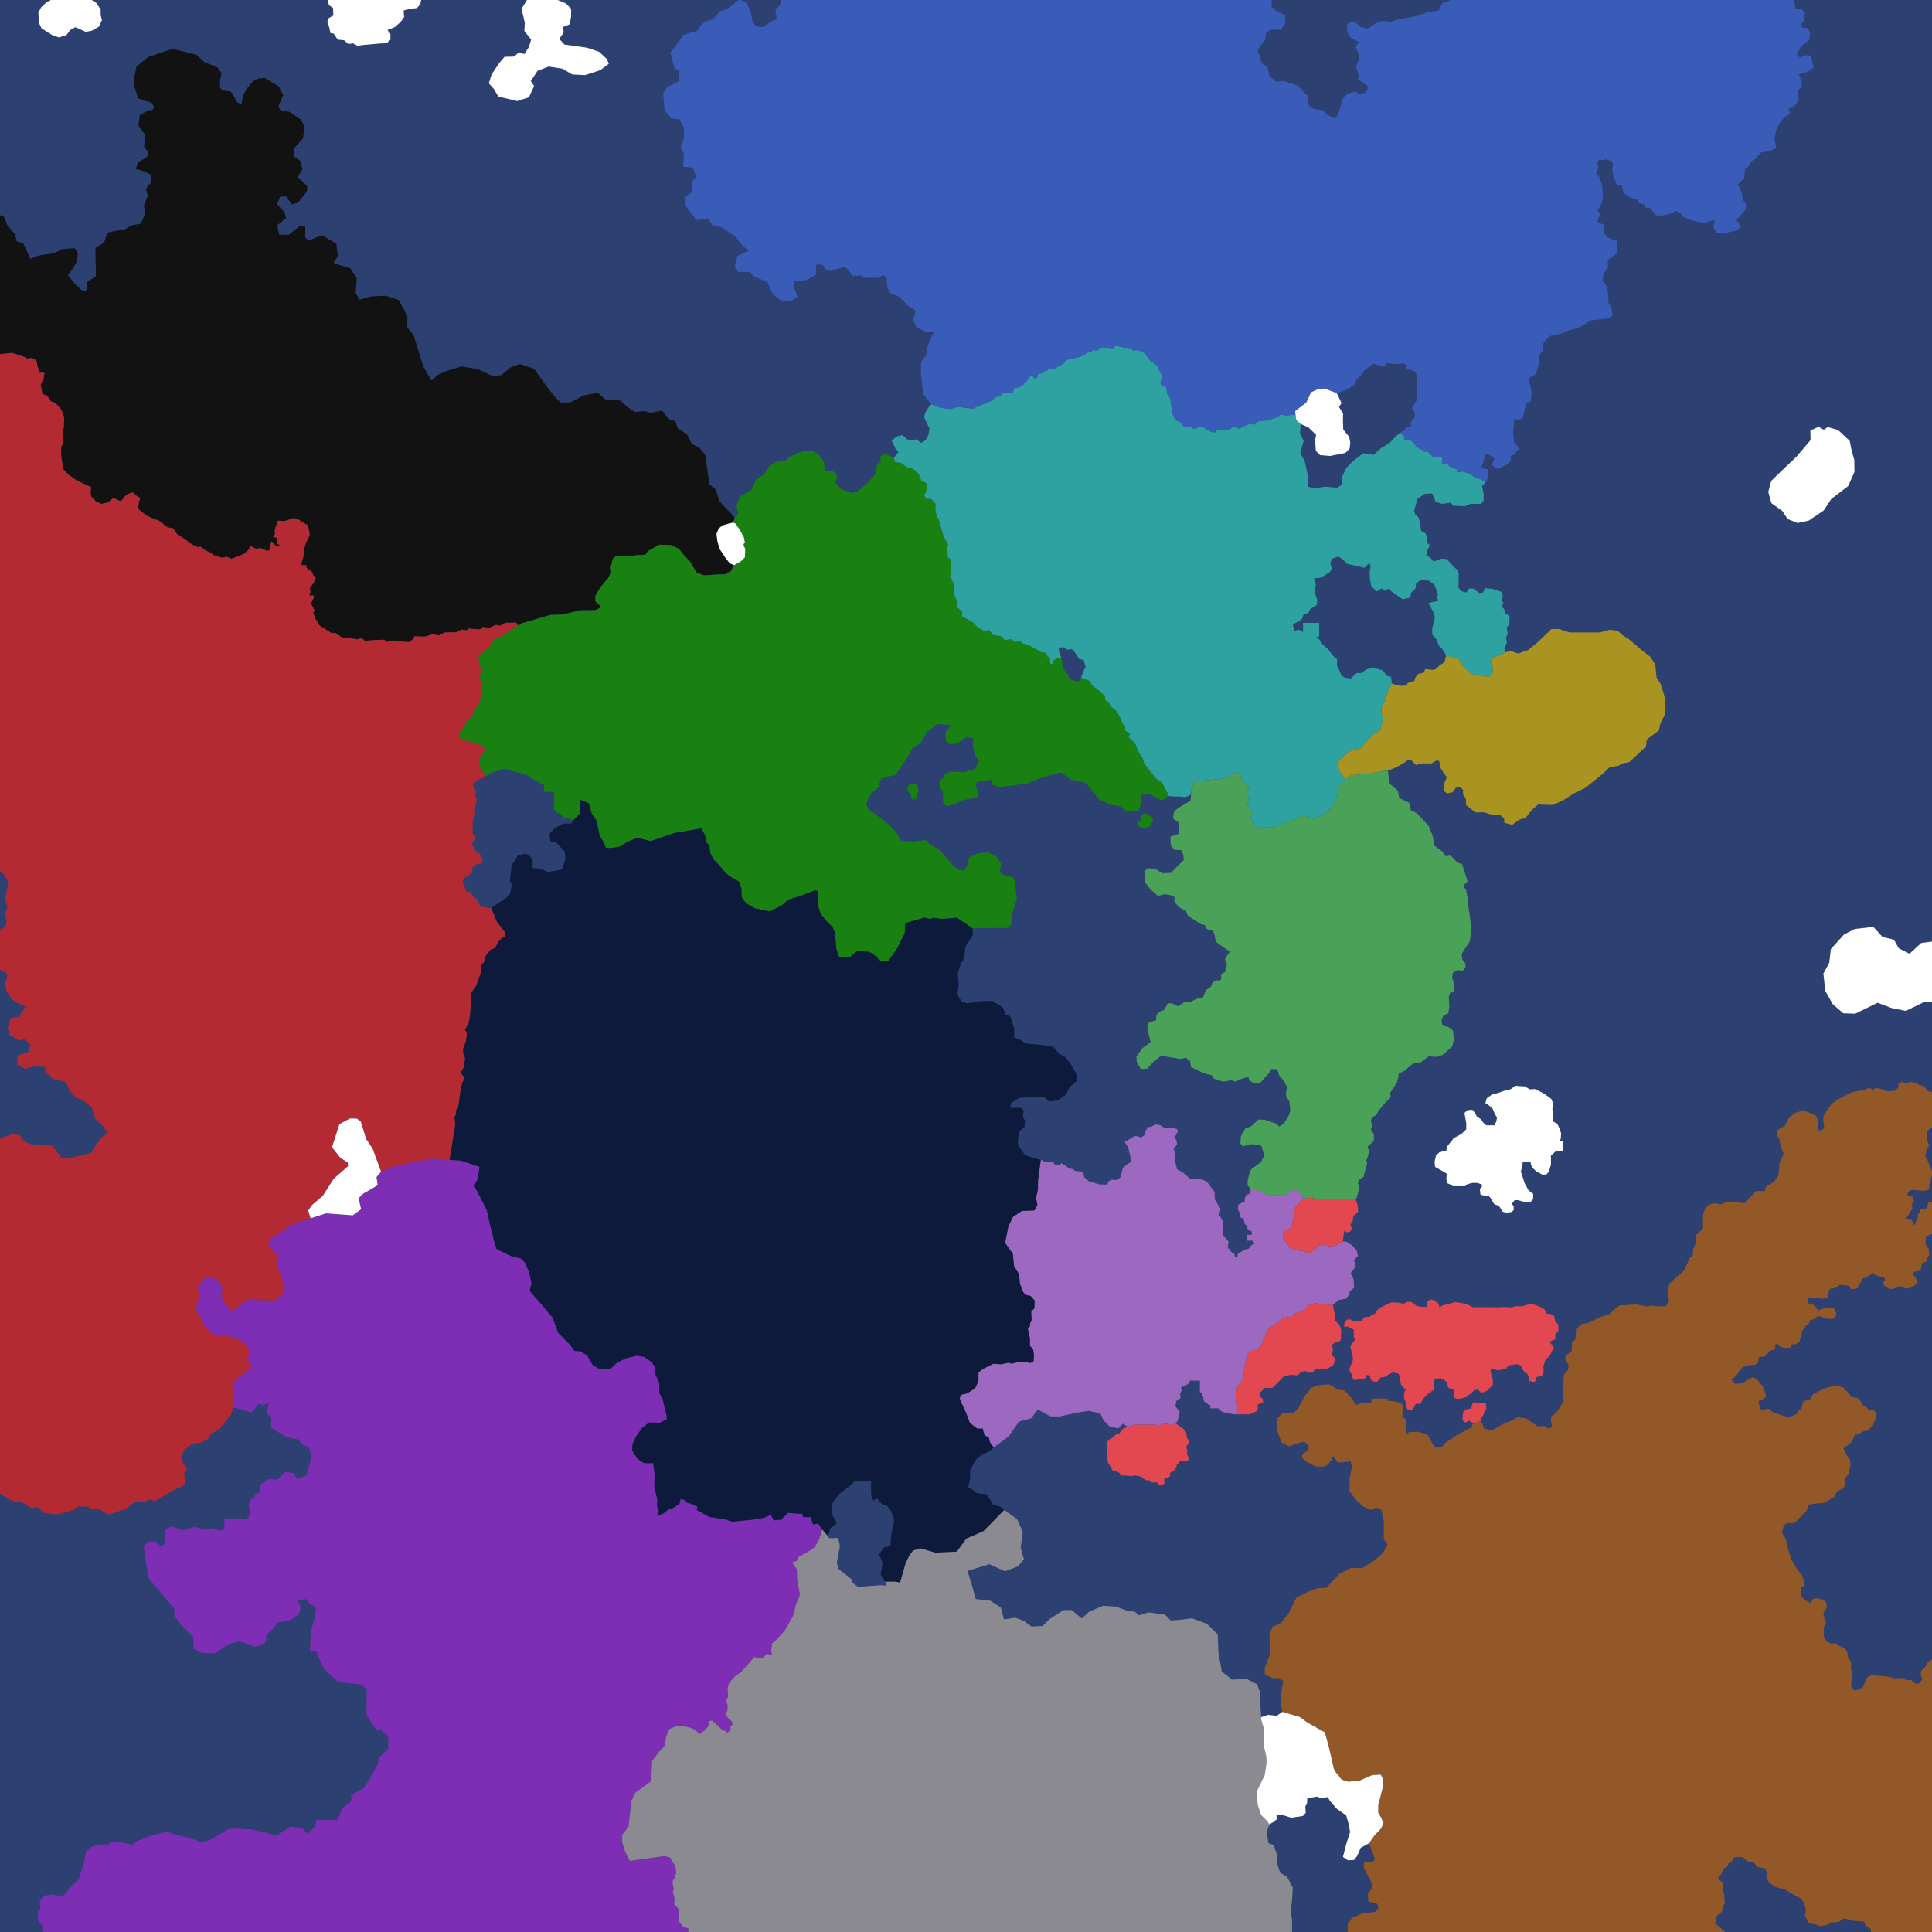 <?xml version="1.0" encoding="UTF-8" standalone="no"?>
<!DOCTYPE svg PUBLIC "-//W3C//DTD SVG 1.1//EN" "http://www.w3.org/Graphics/SVG/1.1/DTD/svg11.dtd">
<svg width="100%" height="100%" viewBox="0 0 29000 29000" version="1.1" xmlns="http://www.w3.org/2000/svg" xmlns:xlink="http://www.w3.org/1999/xlink" xml:space="preserve" xmlns:serif="http://www.serif.com/" style="fill-rule:evenodd;clip-rule:evenodd;stroke-linejoin:round;stroke-miterlimit:2;">
    <rect id="Wody" x="0" y="0" width="29000" height="29000" style="fill:rgb(44,64,114);"/>
    <path id="Złowieckie" d="M3974.38,1170.19L4181.17,1292.85L4251.27,1427.77L4177.67,1592.49L4209.21,1653.81L4344.15,1678.35L4521.15,1797.5L4570.22,1906.14L4547.44,2077.86L4405.49,2235.57L4416,2351.22L4507.13,2414.3L4538.68,2542.21L4468.58,2656.11L4612.28,2796.29L4605.27,2876.89L4470.33,3045.11L4373.94,3069.64L4303.85,2950.49L4205.71,2950.49L4158.39,3064.39L4267.04,3180.04L4293.33,3271.16L4163.65,3381.55L4188.18,3521.73L4330.13,3526.99L4514.14,3383.3L4582.49,3402.58L4580.73,3563.78L4631.56,3612.85L4829.59,3530.49L5047.51,3655.16L5072.29,3845.97L5005.38,3945.1L5094.6,3977.31L5255.69,4026.88L5354.83,4173.08L5339.96,4396.11L5394.48,4500.19L5565.49,4450.63L5788.54,4438.24L5984.33,4502.67L6115.69,4738.08L6113.21,4914.03L6204.91,5023.06L6356.09,5503.81L6475.05,5711.97L6572.94,5627.71L6672.08,5578.15L6928.59,5500.09L7177.67,5543.46L7414.35,5652.49L7530.83,5626.47L7663.43,5514.96L7802.22,5464.16L8016.59,5536.02L8214.86,5813.57L8341.54,5971.4L8422.15,6044.99L8571.11,6036.23L8769.14,5932.85L8972.43,5896.05L9082.83,5992.42L9310.65,6011.7L9415.8,6109.82L9529.71,6185.17L9675.17,6171.15L9764.54,6195.68L9938.04,6164.14L10042.7,6291.84L10135.6,6321.57L10175.3,6434.33L10309.6,6514.6L10384.9,6663.54L10493.6,6717.86L10582.9,6824.75L10651.3,7275.08L10744.2,7348.67L10798.5,7525.65L10945.7,7678.1L11028.1,7769.22L11008,7843.11L10844.4,7886.48L10787.4,7933.56L10755.2,8015.34L10767.6,8116.94L10799.8,8238.37L10891.5,8375.9L10954.7,8456.44L11017.9,8483.7L10970.8,8574.15L10885.2,8620.82L10755.2,8623.45L10566.3,8637.47L10453.3,8593.66L10363.9,8439.46L10253.5,8318.55L10188.6,8237.95L10064.2,8180.12L9895.98,8176.62L9729.49,8270.37L9686.56,8326.44L9558.63,8333.45L9419.31,8354.48L9251.07,8350.97L9209.31,8370.32L9186.38,8425.46L9183.29,8457.68L9156.02,8511.57L9165.32,8601.54L9129.03,8677.19L9010.08,8817.6L8937.31,8943.26L8937.31,9026.56L9031.49,9111.89L8937.31,9158.97L8709.3,9161.45L8445.35,9224.64L8259.47,9230.84L7831.57,9355.89L7775.61,9390.47L7748.93,9347.31L7589.08,9347.31L7509.77,9393.15L7442.85,9379.52L7342.48,9425.36L7252.02,9410.5L7203.69,9448.91L7030.2,9435.28L7002.94,9462.53L6929.92,9450.52L6846.68,9490.82L6670.56,9494.32L6589.94,9539.01L6494.43,9520.61L6386.66,9554.78L6305.28,9555.46L6223.49,9549.27L6196.23,9598.83L6139.23,9638.48L5955.83,9626.09L5906.26,9612.46L5805.89,9637.24L5769.95,9602.55L5648.59,9606.56L5585.32,9609.98L5478.75,9619.89L5421.74,9574.05L5380.85,9596.35L5315.17,9588.92L5190.02,9567.85L5140.45,9576.53L5041.31,9503.42L4970.68,9499.71L4793.66,9386.56L4726.19,9274.41L4699.9,9191.18L4723.56,9168.4L4667.48,9058.01L4716.55,8959.88L4695.52,8933.6L4652.59,8944.99L4636.81,8912.57L4656.09,8901.18L4661.35,8872.27L4648.2,8837.22L4667.48,8801.3L4706.91,8753.11L4740.21,8668.13L4697.28,8634.84L4694.65,8604.17L4661.35,8562.12L4636.81,8560.37L4600.01,8522.69L4600.89,8485.89L4515.89,8481.51L4549.36,8373.42L4560.51,8305.27L4570.42,8218.54L4592.73,8145.44L4648.49,8036.4L4639.82,7964.54L4611.32,7877.81L4569.19,7856.74L4460.14,7786.12L4403.13,7777.44L4269.3,7824.53L4183.8,7815.65L4157.51,7829.67L4156.64,7866.47L4139.99,7898.89L4123.34,7965.47L4128.6,8013.66L4097.05,8054.84L4163.65,8077.62L4148.75,8154.72L4204.83,8183.63L4145.25,8199.4L4076.02,8124.93L4047.11,8208.16L4047.98,8253.72L4016.44,8272.12L3935.83,8236.2L3893.77,8224.81L3863.1,8238.83L3822.79,8228.31L3761.45,8194.14L3728.16,8257.22L3666.82,8309.79L3581.83,8349.22L3476.68,8387.77L3390.72,8352.98L3364.7,8369.7L3315.75,8370.32L3248.22,8339.97L3210.42,8335.63L3142.88,8286.07L3095.18,8267.48L3005.34,8204.29L2976.21,8217.92L2887.61,8175.8L2759.92,8082.87L2659.15,8020.67L2629.36,7970.73L2589.93,7926.92L2516.33,7917.28L2399.37,7825.15L2360.96,7805.94L2288.47,7779.3L2210.4,7744.61L2091.44,7656.02L2072.23,7613.27L2086.48,7527.16L2106.31,7478.22L2055.43,7447.68L1992.77,7391.61L1947.65,7405.19L1929.9,7412.63L1912.16,7420.08L1875.8,7448.99L1851.26,7484.91L1817.09,7520.83L1793.43,7516.02L1693.54,7472.21L1678.64,7492.36L1626.07,7540.55L1521.8,7564.2L1441.18,7529.16L1373.71,7459.07L1357.94,7396.86L1368.46,7313.63L1145.89,7208.49L1031.98,7129.64L949.616,7042.9L917.195,6830.88L914.567,6725.74L939.978,6659.16L944.359,6586.44L942.606,6453.27L958.378,6413.84L961.883,6268.4L931.215,6172.9L897.042,6119.46L821.686,6042.36L765.607,6027.47L712.156,5945.99L635.924,5910.94L610.513,5773.39L651.696,5688.4L667.468,5597.29L593.865,5595.53L564.949,5505.29L545.672,5408.92L477.325,5373L408.979,5382.63L345.014,5350.22L178.529,5296.77L0.004,5316.05L0.004,3227.35L68.123,3260.64L110.183,3385.05L227.598,3518.22L250.38,3619.86L348.519,3653.15L457.172,3886.2L576.534,3837.14L823.438,3796.83L932.091,3737.26L1119.61,3726.74L1170.43,3798.59L1151.15,3930.01L1074.04,4061.43L1017.96,4129.76L1140.63,4278.71L1251.04,4376.83L1305.37,4350.55L1305.37,4234.9L1440.25,4144.58L1431.57,3718.36L1561.68,3644.01L1611.25,3491.61L1735.17,3465.59L1869,3448.24L1969.38,3383.81L2113.12,3357.8L2184.99,3206.63L2158.97,3088.92L2218.41,2936.47L2192.12,2852.36L2213.15,2792.79L2274.48,2736.71L2270.98,2626.32L2155.32,2568.5L2037.9,2536.96L2076.45,2433.57L2207.89,2356.47L2228.92,2289.89L2162.33,2204.03L2179.85,2025.3L2078.21,1883.36L2099.24,1727.41L2221.91,1657.32L2290.26,1650.31L2314.79,1606.5L2274.48,1541.67L2074.7,1476.84L2023.88,1322.64L2006.36,1206.99L2046.66,1003.72L2221.91,856.534L2381.38,803.966L2584.67,732.123L2949.18,821.489L3066.6,931.882L3264.63,1010.73L3324.21,1100.1L3304.94,1199.98L3299.68,1313.88L3339.11,1357.68L3466.16,1375.2L3519.61,1462.82L3564.3,1541.67L3626.51,1558.32L3648.42,1433.9L3711.51,1321.76L3798.26,1216.62L3874.49,1178.95L3964.74,1169.31L3974.38,1170.19Z" style="fill:rgb(18,18,18);"/>
    <path id="Zasiedmiogórskie" d="M5939.72,17495.2L6504.79,17391.1L6916.2,17420.9L7198.73,17515L7173.95,17688.5L7119.42,17797.5L7307.78,18164.3L7342.48,18327.8L7421.78,18650L7456.48,18751.6L7669.62,18853.2L7815.84,18890.4L7884,18956L7943.48,19101L7978.18,19259.6L7949.68,19377.3L8152.27,19607.5L8288.96,19770.5L8380.09,20007L8554.4,20183.9L8623.79,20278.1L8704.34,20281.8L8812.15,20342.5L8879.06,20456.5L8900.13,20496.2L9012.9,20554.4L9161.6,20548.2L9268.17,20447.8L9405.72,20385.9L9563.09,20348.7L9670.9,20368.5L9784.91,20449.1L9839.43,20534.6L9838.19,20628.7L9880.33,20721.7L9898.91,20766.3L9895.19,20908.8L9946,21000.4L10001.8,21232.1L10009.2,21302.8L9903.87,21357.3L9741.54,21352.3L9637.44,21435.3L9542.03,21570.4L9492.46,21685.6L9488.74,21761.2L9513.53,21821.9L9569.29,21887.6L9610.18,21932.2L9673.38,21961.9L9742.77,21964.4L9804.73,21959.5L9825.8,22125.5L9822.08,22310.1L9866.69,22513.3L9861.74,22602.5L9890.24,22680.6L9862.98,22756.2L9959.63,22716.5L10025.3,22663.2L10107.1,22632.3L10198.8,22575.3L10217.4,22496L10309.1,22534.4L10294.2,22551.7L10382.2,22575.3L10472.7,22619.9L10457.8,22665.7L10537.1,22707.8L10653.6,22772.3L10878.2,22803.6L10987.8,22842.2L11092.9,22814.1L11269.9,22814.1L11464.4,22782.6L11573.1,22737L11613.4,22821.2L11725.6,22810.6L11828.1,22707.8L11970,22720.8L12039.6,22720.8L12056.9,22772.3L12172,22772.3L12202,22880.8L12280.3,22869.2L12343.6,22959.4L12291.6,23113.8L12232,23220.7L12153.2,23276.7L12069,23325.8L11988.4,23367.9L11958.6,23430.9L11886.8,23450.2L11962.1,23555.4L11963.9,23697.3L12007.7,23937.3L11948.1,24081L11907.8,24247.5L11779.9,24473.5L11648.4,24620.7L11590.6,24664.5L11574.8,24776.7L11588.9,24843.3L11510,24822.2L11460.9,24874.8L11401.3,24894.1L11320.7,24871.3L11231.4,24979.9L11119.5,25100.4L11035.2,25158.7L10943.5,25262.7L10921.2,25338.3L10929.9,25470.9L10897.7,25521.7L10922.5,25604.7L10917.5,25675.3L10891.5,25724.9L10934.9,25798L10986.9,25841.4L10995,25886.6L10959.7,25925L10970.2,25964.6L10916.3,26008L10882.8,25978.9L10846.9,25973.9L10774.4,25900.8L10725.4,25860.6L10688.9,25823.4L10648.6,25835.2L10633.7,25906.4L10600.3,25949.8L10507.4,26026L10395.8,25944.2L10258.3,25905.8L10141.3,25912.1L10050.2,25952.4L9997.62,26066.3L9978.34,26201.3L9890.72,26295.9L9789.08,26429.1L9773.3,26737.5L9662.9,26814.6L9538.47,26905.7L9478.89,27024.8L9445.99,27320.2L9433.32,27419.1L9338.69,27541.8L9338.69,27652.1L9382.5,27795.8L9454.35,27932.5L9655.89,27906.2L9818.87,27881.7L9967.83,27860.7L10051.9,27876.4L10136.2,28010.9L10150.5,28101.4L10126.3,28188.1L10093.5,28242L10112.1,28360.3L10098.4,28403.1L10125.1,28490.4L10118.9,28580.9L10195.7,28668.2L10188.3,28838.6L10244,28911.7L10333.2,28950.7L10333.2,29000L633.296,29000L637.677,28912L569.331,28828.8L566.702,28700.9L605.257,28657.9L597.371,28528.3L656.078,28456.4L777.875,28435.4L943.334,28465.6L1009.01,28383.9L1070.97,28308.3L1183.74,28203L1224.63,28077.8L1265.52,27929.1L1287.83,27800.3L1354.74,27727.2L1500.97,27683.8L1636.04,27685L1662.06,27641.7L1785.55,27648.6L1987.08,27688.9L2081.71,27625.9L2242.94,27561L2490.04,27496.2L2832.79,27588L3031.15,27652.1L3150.32,27619.4L3281.67,27541.3L3432.85,27452.1L3595.85,27448.9L3783.36,27461.1L4149.72,27551.1L4361,27419.9L4527.05,27437.2L4616.28,27524L4732.76,27410L4750.11,27320.8L5064.86,27315.8L5131.78,27152.3L5275.52,27030.8L5268.09,26946.6L5466.36,26837.5L5665.52,26497.4L5700.57,26369.5L5828.49,26253.8L5828.49,26073.4L5707.57,25954.2L5653.25,25970L5500.78,25740.4L5506.04,25363.7L5430.68,25286.6L5073.18,25246.3L4848.86,25036L4742.67,24775.8L4650.97,24795.6L4670.8,24468.5L4722.85,24295L4745.15,24121.6L4655.93,24081.9L4586.53,24000.2L4470.05,24020L4517.14,24131.5L4484.92,24233.1L4358.52,24319.8L4170.17,24354.5L4110.69,24433.8L4001.64,24537.9L3986.77,24654.4L3835.59,24721.3L3595.19,24634.5L3432.87,24680.3L3219.07,24820.5L3021.04,24808.2L2907.13,24748.6L2903.62,24575.2L2716.11,24385.9L2619.72,24261.5L2614.46,24142.4L2234.18,23697.3L2176.35,23376.6L2158.82,23206.6L2221.91,23143.6L2339.33,23140.1L2411.18,23208.4L2465.5,23178.6L2483.03,23082.2L2486.53,22950.8L2584.67,22912.3L2747.59,22974.2L2922.9,22915.8L3082.16,22965.6L3182.54,22935.8L3294.07,22974.2L3367.18,22959.4L3367.18,22803.2L3686.89,22803.2L3753.8,22750L3751.32,22679.3L3730.26,22592.6L3771.1,22500.5L3820.16,22488.2L3827.17,22428.6L3902.53,22404.1L3911.29,22283.2L4032.21,22197.3L4158.39,22213.1L4275.81,22095.7L4403.74,22109.7L4466.83,22204.4C4466.83,22204.4 4582.49,22153.5 4594.76,22148.3C4607.02,22143 4678.88,21853.9 4678.88,21853.9L4638.57,21733L4529.91,21676.9L4479.09,21606.8L4303.85,21575.3L4065.51,21426.3L4074.27,21286.2L3995.41,21203.8L4042.73,21051.4L3956.86,21091.7L3878,21074.1L3783.36,21202.1L3497.71,21126.7L3502.97,20746.5L3784.24,20510.8L3707.13,20398.6L3764.09,20289.1L3658.94,20151.6L3473.18,20064L3194.53,20035.9L3056.96,19885.2L3003.51,19757.3L2939.55,19646L2992.12,19435.8L2968.46,19308.7L3079.74,19175.6L3189.28,19165.9L3281.28,19233.4L3332.1,19298.2L3339.11,19369.2L3321.59,19430.5L3362.77,19549.7L3458.28,19653.1L3488.07,19677.6L3708.01,19507.6L4118.12,19522.3L4277.98,19390.9L4258.15,19246L4156.54,19003.1L4156.54,18840.8L4030.14,18678.5L4047.49,18601.7L4177.6,18512.5L4406.85,18363.8L4736.48,18264.6L4892.68,18212.7L5150.29,18232L5295.74,18242.5L5420.17,18149.6L5383.37,17988.4L5435.94,17927.1L5669.02,17790.4L5651.5,17667.7L5719.84,17587.1L5939.72,17495.2L5939.72,17495.2Z" style="fill:rgb(126,45,181);"/>
    <path id="Wielkokabaczckie" d="M6905.66,10981.6L6887.07,11030.9L6905.66,11091.4L6939.37,11108.2L7027.31,11125.3L7175.1,11166.9L7284.23,11217L7258.21,11302.5L7188.81,11373.1L7190.05,11437.6L7214.84,11544.1L7285.47,11651.9L7399.47,11592.4L7565.53,11540.4L7711.75,11580.1L7877.8,11617.2L7984.37,11684.1L8128.11,11763.4L8165.29,11763.4L8165.29,11885.3L8317,11885.3L8317,12155.1L8368.26,12206.4L8395.86,12206.4L8475.81,12286.3L8546.57,12286.3L8600.66,12319.8L8653.28,12263.2L8701.28,12214L8701.28,12000.1L8838.17,12057.1L8881.71,12211.3L8948.45,12312.3L9003.53,12552.9L9057.42,12633.9L9094.68,12726.2L9165.31,12729.9L9306.58,12708.8L9413.6,12637.5L9568.26,12576.1L9767.56,12625.8L10119.5,12504.4L10529.5,12433.8L10599.6,12575.7L10603.1,12643.1L10648.6,12694L10661,12804.8L10688.3,12856.3L10715.5,12907.7L10793.6,12982.6L10894,13105.9L10971.4,13164.8L11090.4,13230.5L11131.3,13349.4L11131.9,13463.4L11195.7,13555.7L11328.3,13633.1L11553.2,13681.5L11739.1,13587.3L11828.3,13505.5L12040.2,13439.9L12232,13364.2L12275.8,13373L12271.4,13572.7L12313.5,13704.1L12387.1,13807.5L12498.7,13916.9L12534.7,14008.6L12553.2,14240.3L12599.1,14371.6L12750.5,14371.6L12862,14278.9L12926.9,14276.3L12999.6,14288.5L13022.4,14281.5L13092.5,14308.7L13110,14327.9L13158.2,14356L13181.9,14393.7L13230.9,14432.2L13332.6,14429.6L13464.7,14239L13581.1,14008.6L13588,13856.8L13877.9,13773.8L13960.3,13794.8L14008,13776.9L14122.7,13792.4L14233.6,13788L14363,13774.2L14599.6,13935.4L14842,13929.3L15128.3,13929.3L15179.7,13877.9L15179.7,13767L15206.3,13665.4L15263.3,13496.8L15249.7,13394L15239.8,13236.6L15197.7,13162.3L15058.9,13131.3L15005.6,13086.7L15027.9,12967.8L14959.7,12857.5L14834.6,12793.1L14659.9,12812.9L14550.8,12864.9L14513.6,13003.7L14469,13064.4L14400.9,13059.5L14304.2,12993.8L14108.4,12759.6L13967.1,12680.3L13897.8,12610.9L13704.4,12630.8L13526,12623.3L13456.6,12499.4L13340.1,12375.5L13134.4,12214.4L13025.4,12140.1L13003.1,12060.8L13072.5,11917.1L13184,11815.5L13226.1,11686.6L13444.2,11627.1L13533.4,11498.3L13644.5,11329.8L13693.6,11229.9L13812.7,11159.9L13917.9,10986.4L14075.6,10867.2L14282.4,10883L14189.5,10991.6L14200,11123.1L14268.4,11177.4L14387.6,11149.3L14500,11065.2L14613.6,11088L14603.1,11193.1L14629.4,11328.1L14694.2,11420.9L14624.1,11566.4L14541.8,11568.1L14471.7,11592.7L14273.6,11580.4L14166.7,11626L14159.7,11680.3L14100.1,11718.8L14103.7,11817L14151,11881.8L14159.7,12064L14214.1,12102.6L14336.7,12069.3L14457.7,12009.7L14683.7,11960.6L14676.7,11888.8L14645.2,11780.2L14671.5,11734.6L14876.5,11704.8L14901,11781.9L14997.4,11813.4L15220,11787.2L15428.5,11757.4L15638.8,11669.8L15779,11631.2L15927.1,11596.2L16076.9,11701.3L16297.7,11750.4L16500,12000.1L16663.6,12080.6L16809.8,12100.5L16916.4,12184.7L17080,12177.3L17141.9,12041L17119.6,11934.4L17253.5,11917.1L17350.1,11975.3L17430.7,12012.5L17508.7,11981.5L17531,11913.4L17443.1,11751L17346.4,11681.7L17176.6,11461.1L17144.4,11363.2L17098.6,11306.2L17036.6,11155.1L16941.2,11065.9L16962.3,11011.3L16886.7,10966.7L16887.3,10903.5L16843.3,10851.5L16829.7,10803.2L16772,10692.9L16725,10640.2L16658.7,10606.2L16661.8,10567.8L16586.8,10499.6L16590.5,10449.4L16550.2,10416.6L16478.3,10349.4L16425.7,10314.4L16380.1,10268.8L16362.6,10225L16293.1,10197.3L16227.4,10166.3L16213.8,10218.4L16166.7,10234.5L16055.2,10191.1L16025.4,10116.8L15949.8,10030L15943.6,9940.81L15930,9873.9L15875.5,9875.14L15814.2,9916.03L15808,9971.17L15767.1,9962.49L15751.6,9863.37L15720.6,9856.55L15705.7,9801.42L15626.4,9787.17L15454.8,9683.71L15341.8,9656.41L15319,9622.24L15224.4,9637.14L15189.3,9594.21L15076.3,9608.22L15042.1,9552.15L14906.3,9532L14850.2,9458.41L14769.6,9469.8L14678.5,9420.73L14605.7,9342.76L14438.4,9248.13L14446.3,9185.93L14355.1,9102.69L14367.4,9019.46L14329.7,8955.51L14318.3,8765.39L14262.3,8645.35L14281.5,8428.95L14275.4,8398.28L14228.1,8370.25L14217.6,8204.66L14235.1,8177.5L14167.6,8061.85L14126.4,7929.55L14098.5,7822.05L14056.4,7726.65L14039,7646.11L14045.2,7564.33L13974.6,7488.75L13916.3,7488.75L13871.7,7445.39L13912.6,7343.42L13914.4,7256.69L13829.4,7215.51L13789.1,7113.88L13705,7035.9L13607.7,7010.49L13527.2,6951.01L13438.6,6936.14L13414.9,6873.82L13325.6,6824.75L13254.6,6817.74L13209,6857.17L13223.9,6923.75L13166.1,6978.07L13132.8,7126.14L13006.6,7264.57L12883.9,7366.2L12796.3,7401.25L12622.8,7341.67L12531.7,7238.29L12572,7152.43L12504.9,7072.44L12389,7066.24L12375.4,7016.06L12369.2,6929.95L12294.2,6830.88L12191.7,6761.67L12074.9,6767.63L11969.6,6803.56L11841.9,6865.52L11793,6913.24L11657.2,6932.52L11550.7,6996.85L11464.4,7124.39L11347,7197.98L11278.7,7355.69L11115.7,7441.55L11054.4,7592.24L11078.9,7714.9L11028.1,7769.22L11008,7843.12L11041.4,7861.7L11110.4,7961.97L11165.6,8065.36L11181,8143.77L11162.6,8165.23L11163,8195.9L11186.4,8235.89L11181.5,8365.99L11115.8,8430.42L11017.9,8483.7L10970.8,8574.15L10885.2,8620.82L10755.2,8623.45L10566.3,8637.47L10453.3,8593.66L10363.9,8439.46L10253.5,8318.56L10188.6,8237.95L10064.2,8180.13L9895.97,8176.62L9729.49,8270.37L9686.55,8326.44L9558.62,8333.45L9419.3,8354.48L9251.06,8350.97L9209.3,8370.33L9186.38,8425.47L9183.28,8457.68L9156.02,8511.58L9165.31,8601.55L9129.02,8677.19L9010.07,8817.61L8937.3,8943.26L8937.3,9026.56L9031.48,9111.89L8937.3,9158.98L8709.29,9161.45L8539.52,9202.34L8445.35,9224.64L8259.47,9230.84L7831.56,9355.9L7579.21,9511.85L7506.48,9569.67L7425.5,9590.16L7311.49,9745.66L7183.86,9837.97L7190.67,9956.92L7227.23,10053.6L7226.61,10085.2L7185.1,10160.1L7216.69,10209.1L7223.51,10289L7220.41,10455.6L7177.66,10589.4L7113.05,10672.3L7086.76,10760.3L7007.9,10814.7L6956.2,10925.1L6905.66,10981.6ZM17127.1,12261.5L17133.9,12303L17079.4,12335.3L17081.8,12399.1L17148.1,12431.9L17265.8,12404.6L17309.2,12303L17290,12260.9L17200.8,12209.5L17146.9,12220.6L17127.1,12261.5ZM13661.1,11775.2L13627.6,11800.6L13624.5,11880.5L13658,11914L13675.3,11910.3L13674.1,11984L13703.2,12000.1L13760.8,11983.4L13760.8,11922.7L13787.5,11884.2L13778.2,11808L13743.5,11771.5L13701.3,11756.6L13661.1,11775.2Z" style="fill:rgb(25,129,17);"/>
    <path id="Suchomeskie" d="M13414.9,6873.81L13487.6,6785.32L13443.8,6735.38L13385.1,6617.1L13459.6,6551.39L13543.7,6530.37L13637.5,6610.97L13754.9,6596.08L13829.4,6646.89L13894.2,6605.71L13938,6521.61L13951.2,6430.49L13873.2,6268.4L13883.7,6204.44L13938.9,6112.45L13982,6067.57L14122,6122.09L14258.3,6139.43L14388.4,6105.98L14521,6125.81L14618.9,6132L14647.4,6110.94L14891.4,6010.82L14947.4,5956.5L15017.5,5946.86L15061.3,5887.28L15196.3,5905.68L15223.4,5823.33L15299.7,5813.69L15361,5774.26L15368.9,5752.36L15413.6,5718.19L15464.4,5645.47L15500.3,5642.84L15530.1,5680.52L15568.7,5662.99L15579.3,5612.22L15646.2,5602.93L15687.1,5564.52L15718.7,5558.32L15738.5,5530.45L15809.7,5542.97L15952.5,5462.36L16016.4,5401.03L16119.8,5375.62L16186.4,5363.36L16256.1,5334.01L16338,5283.19L16382.7,5276.18L16404.2,5245.08L16466,5271.8L16507.6,5222.3L16558.4,5211.79L16620.2,5217.92L16706.9,5228.43L16753.4,5189.01L16879.3,5217.48L16979.4,5225.81L17005.7,5260.85L17080.2,5255.59L17185.3,5300.61L17255.9,5404.68L17371.2,5491.42L17403.4,5560.8L17454.2,5667.36L17417,5740.46L17433.1,5776.4L17505,5816.05L17521.1,5913.93L17564.5,5973.4L17588,6133.24L17599.2,6205.1L17646.3,6312.9L17690.9,6319.1L17782.1,6409.46L17883.7,6409.46L17916.4,6439.28L18000.7,6407.07L18072.5,6416.98L18156.8,6471.5L18231.1,6496.28L18268.3,6451.67L18459.2,6451.67L18508.7,6392.2L18601.7,6434.32L18662.4,6400.87L18761.5,6356.27L18824.8,6374.53L18895.3,6317.86L19039.1,6310.42L19159.3,6263.34L19232.4,6221.21L19309.2,6239.8L19377.4,6228.65L19446.1,6220.94L19455.5,6304.23L19524.9,6364.94L19513.5,6505.83L19567.8,6617.98L19517,6800.22L19583.6,6917.62L19627.4,7120.88L19634.4,7308.37L19730.8,7327.65L19892,7304.87L20073.8,7322.72L20135.8,7275.63L20146.9,7152.97L20207.6,7026.59L20310.5,6918.79L20461.6,6803.72L20619.3,6826.5L20729.7,6726.62L20852.4,6653.02L20945.3,6556.65L21018.1,6492.56L21077.6,6550.8L21078.8,6611.51L21180.4,6611.51L21249.2,6680.27L21249.2,6716.83L21295.6,6716.83L21310.2,6741.99L21337.8,6741.99L21375.4,6779.59L21432,6779.59L21517.7,6865.25L21648.9,6865.25L21643.6,6956.17L21719,6953.54L21768,7008.73L21872.3,7047.28L21870.6,7091.09L21947.7,7076.2L22054.6,7107.74L22144,7171.69L22226.3,7190.09L22299.9,7240.03L22247.4,7296.11L22270.1,7406.5L22268.4,7516.89L22233.3,7562.45L22066.8,7564.2L21991.5,7599.25L21812.7,7590.49L21776.8,7544.93L21648,7563.33L21549.9,7530.91L21497.3,7407.37L21387.8,7411.76L21274.7,7489.73L21252.8,7579.1L21226.5,7664.08L21244.1,7727.16L21292.3,7764.84L21315.9,7844.56L21329.9,7966.35L21399.2,8007.53L21421.9,8058.34L21428.1,8154.72L21464,8185.38L21418.4,8272.99L21409.7,8336.95L21473.6,8373.75L21516.2,8429.18L21632.7,8387.05L21719.4,8390.77L21814.9,8503.52L21878.1,8556.8L21896.7,8618.75L21891.7,8823.19L21935.1,8872.75L22011.6,8895.05L22049.3,8832.84L22111.5,8835.47L22206.2,8901.18L22257.9,8896.8L22292.9,8828.46L22406.8,8839.85L22540.9,8885.41L22561.5,8959.49L22530.5,9014L22565.8,9041.26L22546.6,9112.51C22546.6,9112.51 22578.8,9145.34 22581.3,9145.96C22583.8,9146.58 22587.5,9214.11 22587.5,9214.11L22630.9,9226.5L22660.9,9262.15L22652.2,9383.05L22613.6,9416.35L22632.9,9516.23L22603.1,9567.04L22618.9,9645.89L22580.3,9742.27L22600.7,9791.66L22377.5,9883.81L22409.7,10033.7L22401,10101.9L22349,10161.4L22085,10115.5L21941.3,9981.69L21899.1,9898.68L21850.8,9871.42L21703.3,9850.35L21690.9,9806.99L21638.9,9727.69L21597.4,9692.38L21563.9,9598.83L21499.5,9527.58L21496.4,9441.47L21539.1,9266.15L21512.5,9183.75L21441.3,9051.79L21516.2,9033.83L21586.9,9020.2L21569.5,8945.86L21588.1,8922.31L21529.9,8774.87L21441.9,8714.16L21318,8710.44L21257.2,8756.28L21246.1,8834.34L21179.2,8898.77L21170.5,8970.64L21052.8,8995.42L20879.3,8870.27L20847.1,8833.1L20781.4,8870.27L20743,8831.86L20666.1,8877.71L20584.3,8800.43L20562.4,8694.41L20558.8,8581.39L20575.5,8499.03L20552.7,8450.85L20481.7,8522.69L20381.8,8500.79L20217.6,8462.63L20158.1,8396.96L20089.9,8353.59L19997,8384.57L19966,8455.2L19994.5,8530.78L19958.6,8590.25L19823.5,8672.03L19723.1,8681.94L19751.6,8777.35L19745.4,8804.6L19735.5,8896.29L19773.9,9010.29L19762.8,9082.15L19669.5,9142.12L19640.6,9196.44L19562.6,9232.36L19544.2,9287.55L19497.7,9326.98L19408.3,9367.28L19423.2,9469.79L19496,9450.51L19559.9,9486.44L19559.9,9348.88L19800.9,9348.88L19800.9,9556.53L19757.1,9556.53L19809.7,9606.47L19852.6,9672.18L19936.3,9746.27L20001.9,9835.49L20050.3,9881.33L20070.1,9894.96L20068.9,9990.36L20106,10064.7L20135.8,10137.8L20185.3,10171.3L20273.3,10186.1L20360.1,10103.1L20433.2,10103.1L20505,10049.8L20605.4,10023.8L20673.6,10038.7L20760.3,10063.5L20813.6,10142.8L20880.5,10160.1L20890.9,10259.2L20850.6,10329.3L20827.9,10397.6L20787.6,10477.6L20795.6,10520.7L20762.5,10572.4L20737.4,10626.3L20737.4,10673.7L20726.9,10701.9L20758.2,10743.1L20756.6,10782.1L20743.9,10855.8L20726.2,10930.2L20712.2,10961.4L20622.2,11012.9L20481.5,11160L20431.3,11228.8L20284.5,11264.7L20215.1,11298.2L20092.7,11426.2L20087.4,11519.1L20110.2,11586.5L20196.9,11699.9L20128.3,11752.3L20087.4,11815.5L20073.8,11944.3L19979.6,12135.1L19850.8,12239.2L19709.5,12288.8L19531.9,12228.7L19487.2,12288.3L19394.3,12313.7L19109.6,12417.1L18947.4,12412.1L18880.5,12445.5L18768.3,12286.9L18796.8,12199.6L18721.2,12067.6L18758.4,12011.2L18708.9,11881.1L18762.8,11828.5L18638.2,11715.1L18633.3,11658.7L18576.3,11583.8L18361.3,11687.8L18169.4,11706.6L17925.8,11727.6L17887.2,11834.5L17878.4,11926.5L17796.8,11966L17708.8,11955.5L17616.4,11955.4L17519.9,11947.4L17531,11913.4L17443,11751L17346.4,11681.7L17176.6,11461.1L17144.4,11363.2L17098.5,11306.2L17036.6,11155.1L16941.2,11065.8L16962.2,11011.3L16886.6,10966.7L16887.3,10903.5L16843.3,10851.5L16829.6,10803.2L16772,10692.9L16724.9,10640.2L16658.6,10606.2L16661.7,10567.8L16586.7,10499.6L16590.5,10449.4L16550.2,10416.6L16478.2,10349.4L16451.9,10331.9L16425.6,10314.4L16380.1,10268.8L16362.6,10225L16293.1,10197.3L16227.4,10166.3L16276.3,10044.9L16296.2,10019.5L16266.4,9906.73L16197.6,9890.62L16123.3,9776.01L16084.3,9740.7L16024.8,9753.09L15943.6,9710.96L15889.1,9741.94L15900.2,9794.6L15930,9873.89L15875.5,9875.13L15814.1,9916.02L15807.9,9971.16L15767,9962.49L15751.5,9863.36L15720.6,9856.55L15705.7,9801.41L15626.4,9787.16L15442.1,9680.64L15341.7,9656.41L15319,9622.24L15224.3,9637.13L15189.3,9594.2L15076.2,9608.22L15042.1,9552.15L14906.3,9531.99L14850.2,9458.4L14769.6,9469.79L14678.4,9420.73L14605.7,9342.75L14438.3,9248.13L14446.2,9185.92L14355.1,9102.69L14367.4,9019.46L14329.7,8955.5L14318.3,8765.38L14262.2,8645.35L14281.5,8428.94L14275.4,8398.28L14228,8370.24L14217.5,8204.65L14235.1,8177.49L14167.6,8061.84L14126.4,7929.55L14098.5,7822.05L14056.3,7726.64L14039,7646.1L14045.2,7564.33L13974.6,7488.75L13916.3,7488.75L13871.7,7445.38L13912.6,7343.42L13914.4,7256.68L13829.4,7215.5L13789.1,7113.87L13704.9,7035.89L13607.7,7010.49L13527.2,6951L13438.6,6936.14L13414.9,6873.81Z" style="fill:rgb(45,162,160);"/>
    <path id="Somsiedzkie" d="M10467.3,464.026L10262.3,521.851L10181.6,633.996L10062.5,788.195L10125.6,1028.26L10200.9,1065.05L10188.7,1217.5L10015.2,1308.62L9953.83,1399.74L9974.86,1648.56L10078.3,1779.98L10197.4,1788.74L10265.8,1914.9L10265.8,2084.87L10214.9,2211.03L10265.8,2302.15L10255.3,2501.91L10400.7,2515.93L10451.5,2652.61L10395.4,2712.18L10377.9,2889.16L10292.1,2946.99L10292.1,3088.92L10451.5,3302.69L10626.8,3276.41L10691.6,3378.04L10821.3,3406.08L11028.1,3541L11154.3,3696.95L11245.4,3761.79L11068.4,3842.39L11028.1,4001.85L11080.7,4082.45L11255.9,4082.45L11320.8,4154.3L11514.8,4226.36L11599.1,4412.22L11721.8,4510.1L11880.4,4512.58L11970.8,4460.54L11911.4,4292.03L11913.8,4221.4L12108.4,4202.82L12247.2,4124.76L12250.9,3978.55L12273.2,3964.92L12356.2,3978.55L12390.9,4042.98L12471.5,4069L12630.1,4018.2L12688.3,4009.53L12756.5,4080.15L12791.2,4143.34L12928.7,4133.43L12961,4170.6L13172.9,4168.12L13260.8,4130.95L13310.4,4168.12L13315.4,4301.94L13367.4,4403.54L13496.3,4453.1L13623.5,4583.6L13746.2,4664.2L13705.9,4799.13L13756.7,4916.53L13910.9,4983.12L14014.3,4986.62L13977.5,5070.73L13914.4,5221.42L13914.4,5317.8L13825,5435.2L13823.3,5578.89L13839.1,5754.11L13858.3,5917.07L13982,6067.57L14122.1,6122.09L14258.4,6139.43L14388.5,6105.98L14521.1,6125.81L14619,6132L14647.5,6110.94L14891.4,6010.82L14947.5,5956.5L15017.6,5946.86L15061.4,5887.28L15196.3,5905.68L15223.5,5823.33L15299.7,5813.69L15361.1,5774.26L15369,5752.36L15413.6,5718.19L15464.5,5645.47L15500.4,5642.84L15530.2,5680.52L15568.7,5662.99L15579.3,5612.22L15646.3,5602.93L15687.2,5564.52L15718.8,5558.32L15738.6,5530.45L15809.7,5542.97L15952.5,5462.36L16016.5,5401.03L16119.9,5375.62L16186.5,5363.36L16256.1,5334.01L16338.1,5283.19L16382.8,5276.18L16404.2,5245.08L16466,5271.8L16507.6,5222.3L16558.5,5211.79L16620.2,5217.92L16707,5228.43L16753.4,5189.01L16879.4,5217.48L16979.5,5225.81L17005.8,5260.85L17080.2,5255.59L17185.3,5300.61L17256,5404.68L17371.2,5491.42L17454.2,5667.36L17417.1,5740.46L17433.2,5776.4L17505,5816.05L17521.2,5913.93L17564.5,5973.4L17599.2,6205.1L17646.3,6312.9L17690.9,6319.1L17782.1,6409.46L17883.8,6409.46L17916.5,6439.28L18000.7,6407.07L18072.6,6416.98L18156.9,6471.5L18231.2,6496.28L18268.4,6451.67L18459.2,6451.67L18508.8,6392.2L18601.7,6434.32L18662.4,6400.87L18761.6,6356.27L18824.8,6374.53L18895.4,6317.86L19039.2,6310.42L19159.4,6263.34L19232.5,6221.21L19309.3,6239.8L19377.4,6228.65L19446.2,6220.94L19440.6,6171.65L19609.2,6040.31L19678.6,5889.15L19775.2,5844.54L19878.1,5832.15L20065.2,5901.54L20150.7,5874.9L20259.7,5824.1L20348.6,5754.99L20354.7,5701.55L20446.7,5614.81L20480,5558.73L20613.2,5457.1L20679.8,5481.64L20788.5,5492.15L20813.9,5449.22L20956.7,5465.86L21062.7,5453.6L21117.9,5483.39L21103,5543.84L21185.4,5551.73L21253.8,5594.66L21279.2,5664.75L21263.4,5772.51L21274.8,5846.98L21259.9,5946.86L21266,6005.56L21191.5,6128.22L21239.7,6199.19L21231.9,6270.15L21177.5,6330.61L21179.3,6396.32L21116.2,6412.09L21080.3,6453.27L21018.1,6492.56L21077.6,6550.8L21078.8,6611.51L21180.5,6611.51L21249.2,6680.27L21249.2,6716.83L21295.7,6716.83L21310.2,6741.99L21337.8,6741.99L21375.4,6779.59L21432.1,6779.59L21517.7,6865.25L21648.9,6865.25L21643.7,6956.17L21719,6953.54L21768.1,7008.73L21872.4,7047.28L21870.6,7091.09L21947.7,7076.2L22054.6,7107.74L22144,7171.69L22226.4,7190.09L22300,7240.03L22331.5,7184.84L22338.1,7111.24L22328.9,7042.03L22231.2,7024.51L22273.7,6914.11L22291.2,6815.11L22333.3,6815.11L22429.7,6878.19L22394.6,6984.2L22481.4,7039.4L22616.3,6974.57L22674.1,6917.62L22675,6851.03L22728.5,6820.37L22806.3,6727.98L22724.5,6637.53L22712.1,6495.04L22725.7,6350.07L22731.9,6289.36L22814.9,6300.51L22859.6,6263.34L22880.6,6165.45L22911.6,6060.14L22979.8,6018.01L22989.7,5889.15L22977.3,5827.2L22946.3,5677.27L23055.3,5612.84L23096.2,5470.35L23112.3,5319.19L23171.8,5243.61L23154.5,5168.03L23205.3,5103.6L23266,5042.89L23439.5,5005.71L23542.3,4961.11L23689.8,4922.7L23884.4,4808.71L24161.9,4776.49L24209,4729.41L24186.7,4614.18L24145.8,4554.7L24139.6,4413.45L24106.2,4274.68L24049.2,4211.49L24080.2,4088.83L24135.9,4015.72L24132.2,3906.69L24279.7,3791.46L24273.5,3620.47L24122.3,3562.24L24067.8,3481.7L24071.5,3368.95L23983.5,3342.93L23983.5,3294.6L24015.7,3221.5L23978.5,3153.35L24028.1,3082.73L24061.6,2978.65L24050.4,2784.12L24005.8,2654.02L23953.8,2610.65L23979.8,2561.09L23988.5,2501.62L23974.8,2442.14L23999.6,2396.3L24055.4,2403.73L24095,2391.34L24179.3,2413.65L24216.5,2455.77L24199.1,2527.64L24214,2630.48L24269.7,2777.92L24341.6,2787.84L24372.3,2897.05L24482.7,2973.27L24572.9,2987.29L24595.7,3045.56L24676.2,3065.38L24702.2,3119.9L24765.4,3118.66L24852.2,3231.41L24947.6,3237.61L25111.2,3197.96L25142.1,3165.74L25225.2,3196.72L25267.3,3256.19L25396.2,3309.47L25578.9,3350.01L25719.1,3304.45L25738.3,3330.73L25713.8,3406.08L25762.9,3493.69L25840,3507.71L26071.3,3460.4L26118.6,3416.59L26125.6,3390.31L26060.8,3299.19L26106.3,3255.38L26208,3136.23L26206.2,3069.64L26171.2,3013.57L26141.4,2892.66L26115.1,2813.81L26083.6,2770.01L26180,2673.63L26192.2,2543.96L26269.3,2473.87L26260.6,2433.57L26339.4,2396.77L26432.3,2289.89L26569,2265.35L26661.9,2225.05L26633.8,2083.12L26661.9,1949.95L26728.5,1822.03L26789.8,1753.69L26838.9,1730.91L26870.4,1695.87L26844.1,1634.54L26930,1599.49L26998.4,1502.95L26989.8,1359.23L27046.8,1300.99L27044.3,1215.5L26998.4,1113.89L27136,1076.72L27224,1013.53L27179.3,835.112L27108.7,827.677L27010.8,863.61L26972.4,801.658L27008.3,747.14L27035.6,693.861L27155.8,595.977L27171.9,500.571L27137.2,420.034L27060.4,420.034L27023.2,374.189L27079,306.042L27092.6,175.943L27020.7,131.338L26952.6,130.099L26926.6,-0L21762.9,-0L21728.2,27.259L21656.3,38.41L21593.1,154.88L21424.6,187.095L21285.8,235.417L21161.9,260.198L20962.4,297.369L20879.3,328.345L20755.4,313.477L20643.9,351.887L20533.6,428.707L20424.6,406.404L20352.7,339.496L20265.9,328.345L20222.6,366.755L20217.6,469.595L20267.2,558.806L20391.1,628.192L20350.2,707.491L20406,832.634L20382.4,929.279L20353.9,1001.14L20394.8,1127.53L20384.9,1191.95L20528.6,1288.6L20528.6,1341.88L20485.3,1396.4L20401,1413.74L20344,1370.38L20218,1413.75L20151.5,1483.84L20111.1,1632.79L20079.6,1732.67L20027,1776.47L19911.4,1716.89L19860.5,1653.81L19722.1,1638.04L19646.7,1588.98L19627.5,1436.53L19469.1,1281.16L19261,1214.26L19154.4,1226.65L19050.3,1134.96L19028,1008.58L18938.8,946.625L18876.8,745.901L18985.9,602.172L19005.7,490.659L19085,443.576L19223.8,448.532L19290.7,356.843L19290.7,235.417L19208.9,185.856L19171.7,175.943L19087.5,101.601L19087.5,-0L11724.2,-0L11706.9,79.298L11644.9,141.25L11642.5,218.071L11667.2,284.979L11578,319.672L11449.1,406.404L11359.9,398.97L11295.5,332.062L11270.7,183.378L11231.1,96.645L11192,35.313L11123.2,-0L11088.5,-0L11041.5,34.693L10916.3,137.533L10809.7,166.031L10706.9,287.457L10587.9,323.389L10513.6,385.341L10467.3,464.026Z" style="fill:rgb(57,92,185);"/>
    <path id="Pyrskie" d="M19962.2,20785L20091.9,20863.9L20181.3,20869.1L20284.7,20986.5L20351.2,21089.9L20465.2,21053.1L20584.3,21053.1L20584.3,20992.6L20827.3,20992.6L20827.3,21028.9L20902.9,21028.9L20979.7,21047.5L21025.6,21053.7L21060.3,21104.5L21050.4,21207.3L21050.4,21259.4L21102.4,21311.4L21102.4,21539.4L21148.3,21497.3L21275.7,21489.4L21423.8,21528.8L21504.4,21673.4L21544.7,21728.3L21637.6,21728.3L21686.6,21662.9L21767.2,21610.3L21884.7,21529.7L22080.9,21428.1L22117.7,21355.4L22171.6,21351.9L22219.2,21318.1L22257.9,21386L22272,21440.3L22389.4,21473.6L22487.5,21417.6L22566.4,21372L22692.5,21322.9L22776.7,21272.1L22909.9,21291.4L23079.8,21408.8L23185,21407.1L23225.3,21442.1L23302.4,21424.6L23279.6,21335.2L23284.9,21270.4L23375.1,21185L23465.5,21043.8L23458.1,20939.7L23474.2,20633.7L23533.7,20568L23547.3,20491.2L23495.3,20411.9L23497.7,20356.1L23591.9,20273.1L23595.6,20152.9L23650.2,20098.4L23656.4,19952.2L23737,19875.6L23829.9,19859.8L24031.8,19765.1L24157,19726.7L24259.8,19630L24320.6,19590.4L24385,19591.6L24563.4,19580.5L24709.7,19609L24816.2,19597.8L24894.3,19610.2L24971.1,19605.3L25002.1,19613.9L25051.7,19523.5L25043,19446.7L25035.6,19364.9L25061.6,19262L25282.7,19067.8L25359.8,18883.8L25410.6,18847L25415.9,18747.1L25461.5,18638.5L25454.4,18543.9L25564.8,18435.2L25561.3,18305.5L25564.8,18223.2L25596.4,18133.8L25649,18083L25733.1,18062L25833,18076L25939.9,18035.7L26085.3,18049.7L26188,18058.9L26362.7,17876.8L26490.4,17879.3L26506.5,17814.9L26625.4,17741.8L26694.8,17642.6L26712.2,17456.8L26772.9,17318L26733.3,17223.8L26706,17091.3L26667.6,17033L26678.7,16963.6L26789,16898L26848.5,16785.2L26940.5,16705.7L27062.3,16669.8L27142.1,16693.5L27244.6,16733.8L27282.2,16789.5L27284.1,16850.9L27284.1,16909.7L27281,16954.3L27311.3,16972.3L27359.7,16953.1L27382,16928.9L27377.6,16888.1L27365.9,16816.2L27370.8,16749.3L27433,16653.2L27503.1,16560.3L27611.7,16491.1L27785.2,16399.1L27934,16367.7L27986.1,16372.6L28003.4,16342.9L28056.7,16331.7L28118.7,16356.5L28136,16337.9L28195.5,16334.2L28321.9,16380L28439.6,16375.1L28494.1,16326.8L28499.1,16268.5L28552.4,16236.3L28600.7,16261.1L28677.5,16240L28759.3,16254.9L28818.8,16290.8L28870.8,16299.5L28909.3,16342.9L28936.5,16376.3L29000,16392.4L29000,16926.5L28965,16943.2L28920.4,16987.2L28925.4,17060.9L28933.4,17129L28958.2,17197.8L28918.6,17254.8L28905.5,17333.5L28898.7,17356.4L28930.3,17404.1L28961.9,17491.5L28985.5,17531.7L29000,17583.2L29000,17643.2L28980.5,17686L28981.1,17734.9L28959.5,17777.1L28959.5,17835.9L28926,17870.6L28841.7,17873.1L28730.8,17861.9L28670.1,17865.7L28630.4,17916.5L28636,17950.5L28709.8,17964.2L28727.7,18028L28691.2,18080.6L28707.3,18132L28662.3,18215.3L28629,18260.9L28613.3,18301.2L28650.1,18297.7L28693,18310.8L28715.8,18347.6L28718.4,18386.2L28735.9,18383.5L28759.6,18331.8L28791.1,18265.2L28783.3,18226.7L28813.9,18203.9L28815.7,18155.7L28871.8,18134.7L28900.7,18153.1L28934.8,18110.2L28941,18057.6L29000,18037.5L29000,18522.8L28956.8,18540.3L28912.1,18564L28902.4,18613.1L28906.8,18681.4L28927,18722.6L28949.7,18743.6L28958.5,18840L28930.5,18880.3L28924.3,18932.9L28888.4,18946L28847.2,18964.4L28837.6,19031L28831.5,19063.4L28805.2,19078.3L28735.9,19087.1L28710.5,19121.2L28749.1,19172L28772.7,19222L28771,19249.1L28745.6,19288.6L28664.1,19332.4L28600.1,19342L28551.9,19321L28527.4,19299.1L28481,19319.2L28399.5,19351.6C28399.5,19351.6 28345.1,19338.5 28341.6,19337.6C28338.1,19336.8 28289.9,19304.3 28289.9,19304.3L28265.4,19255.3L28288.2,19219.4L28295.2,19191.3L28268,19167.7L28176.9,19153L28111.2,19108.4L28057.9,19146.8L27988.5,19184L27951.4,19191.4L27934,19245.9L27898.1,19289.3L27888.2,19330.2L27838.6,19348.8L27785.3,19348.8L27746.9,19298L27688.7,19291.8L27615.6,19284.4L27587.1,19314.1L27527.6,19338.9L27473,19342.6L27448.3,19381L27447,19431.8L27435.9,19470.2L27408.6,19488.8L27341.7,19493.8L27272.3,19482.6L27202.9,19488.8L27137.2,19483.8L27137.2,19540.8L27160.8,19579.2L27211.6,19583L27248.8,19613.9L27291.5,19670.9L27389.4,19635L27474.9,19623.2L27529.4,19641.8L27562.3,19705L27558.6,19756.4L27520.1,19792.4L27464.4,19799.2L27379.5,19787.4L27351,19762.6L27276.6,19758.9L27237.6,19799.2L27174.4,19814.7L27154.6,19863L27106.9,19894.6L27085.8,19939.2L27045.5,19978.8L27048,20028.4L27027.3,20075.3L27009.8,20135.8L26979.1,20163.8L26934.4,20181.3L26895.9,20177.8L26876.6,20228.7L26776.7,20232.2L26722.4,20214.6L26672.4,20170.8L26644.4,20182.2L26644.4,20244.4L26626.8,20263.7L26576.9,20270.7L26516.4,20336.3L26478,20369.1L26422.2,20364.2L26393.1,20383.4L26395.6,20436.7L26372,20471.4L26331.1,20488.7L26275.4,20489.3L26158.3,20518.4L26111.2,20577.9L26075.7,20631.7L26030.1,20681.6L25987.2,20697.4L26009.1,20738.6L26051.2,20774.5L26165.9,20758.7L26244.8,20700L26313.2,20670.2L26374.5,20707.9L26461.2,20811.3L26505,20929.6L26502.4,20976L26454.2,21004.9L26395.5,21032.9L26419.2,21145.1L26456,21172.3L26510.3,21152.1L26546.2,21146L26621.6,21203.8L26749.5,21245.8L26842.4,21273.9L26965.1,21228.3L27003.6,21163.5L27036.9,21154.7L27066.7,21039.1L27166.6,21005.8L27217.4,20923.4L27396.2,20837.6L27552.2,20795.5L27666.1,20825.3L27801.4,20971.9L27883.2,20986.8L27932.8,21033.9L27950.1,21083.4L28020.9,21130.2L28045.5,21163.5L28113.8,21158.2L28149.7,21188L28158.5,21280.9L28114.7,21398.3L28037.6,21471.9L27948.2,21491.2L27902.6,21529.7L27844.8,21535L27788.7,21650.6L27671.3,21740L27720.4,21846.9L27767.7,21904.7L27778.2,21980L27743.2,22130.7L27690.6,22197.3L27695.9,22263.9L27674.8,22337.5L27569.7,22390.1L27538.1,22463.7L27389.2,22558.3L27252.5,22568.8L27152.6,22584.6L27110.5,22688L27003.6,22791.3L26947.5,22850.9L26895,22863.2L26826.6,22859.7L26774.1,22896.5L26748.1,23008.9L26807.6,23103.1L26837.3,23241.8L26886.9,23405.4L26976.1,23554.1L27050.5,23650.7L27088.9,23761L27081.5,23805.6L27026.9,23832.9L27034.4,23959.2L27085.2,24013.8L27183.1,24065.8L27211.6,24001.4L27264.9,23990.2L27352.8,24007.6L27411.1,24050.9L27421,24124L27393.7,24178.6L27367.7,24213.2L27392.5,24331L27408.6,24360.7L27380.1,24410.3L27371.4,24501.9L27380.1,24583.7L27421,24643.2L27485.4,24672.9L27553.6,24664.3L27606.9,24705.1L27692.4,24742.3L27729.6,24805.5L27738.2,24872.4L27787.8,24960.4L27782.8,25037.2L27799,25107.8L27801.4,25179.7L27786.6,25272.6L27790.3,25339.5L27842.3,25377.9L27921.6,25348.2L27968.7,25318.5L28005.9,25210.7L28043.1,25163.6L28106.3,25145L28353,25169.2L28428.4,25191.9L28587.9,25188.4L28614.1,25220L28696.5,25220L28743.8,25270.8L28799.9,25272.5L28859.5,25205.1L28830.6,25146.4L28831.5,25087.7L28894.5,25028.1L28934.8,24951L29000,24905.5L29000,29000L28085.2,29000L28079,28957.5L28003.4,28905.5L27981.1,28842.3L27828.7,28833.6L27678.8,28794L27642.8,28821.2L27589.5,28853.4L27491.6,28854.7L27418.5,28894.3L27310.7,28914.2L27256.2,28885.7L27158.3,28874.5L27090.1,28753.1L27108.7,28671.3L27082.7,28578.4L27043.1,28506.5L26927.8,28443.3L26786.5,28359.1L26649,28324.4L26552.3,28255L26512.7,28168.3L26521.4,28101.3L26487.9,28043.1L26387.5,28025.8L26320.6,27952.7L26236.3,27944L26155.8,27874.6L26033.1,27877.1L25994.7,27937.8L25953.8,27957.6L25929,28017.1L25875.7,28045.6L25863.4,28092.7L25792.7,28184.8L25797.9,28221.6L25852.3,28246.1L25862.8,28291.7L25854,28349.5L25883.8,28437.1L25880.3,28473.9L25892.6,28563.3L25862.7,28621.1L25854.1,28673.2L25822.5,28727.1L25770.4,28753.1L25745.6,28879.5L25801.4,28912.9L25891.9,29000L20231.3,29000L20227.5,28889.4L20290.7,28790.3L20440.7,28724.6L20643.9,28696.5L20691.2,28647.4L20673.7,28577.3L20540.5,28544L20531.8,28430.1L20594.8,28335.5L20586.1,28253.2L20519.5,28128.7L20468.7,28032.4L20475.7,27962.3L20608.9,27943L20638.7,27902.7L20603.6,27811.6L20549.3,27667.9L20633.4,27548.7L20729.8,27447.1L20766.6,27370L20731.5,27282.4L20687.7,27207L20687.7,27098.4L20722.8,26958.2L20759.6,26814.5L20754.3,26695.4L20726.3,26637.6L20598.3,26644.6L20407.3,26726.9L20240.8,26744.5L20139.2,26712.9L20027,26572.7L19942.9,26208.3L19886.8,26003.2L19629.2,25858.7L19510.1,25772.8L19249.8,25695.7L19223.8,25582.4L19232.5,25415.1L19262.2,25234.2L19212.7,25192.1L19104.8,25190.8L18985.9,25130.1L18982.2,25045.9L19061.5,24829L19055.3,24541.6L19101.1,24412.7L19223.8,24369.4L19344,24213.2L19459.2,23980.3L19637.7,23891.1L19786.4,23839.1L19905.4,23834.1L20106.1,23623.5L20282.1,23534.3L20448.1,23539.2L20601.8,23442.6L20755.4,23316.2L20829.8,23182.4L20770.3,23103.1L20772.8,22845.3L20735.6,22665.7L20651.3,22627.3L20591.9,22665.7L20470.4,22619.8L20346.5,22505.9L20254.8,22379.5L20259.8,22168.8L20294.5,22007.8L20272.2,21935.9L20168.1,21948.3L20078.7,21954.6L20019.2,21863.5L19989.4,21860.9L19989.4,21916.1L19917.5,21996.7L19842.2,22017.7L19743.1,22010.7L19609.1,21939.7L19539.9,21880.2L19553.9,21824.1L19624,21776.8L19645,21704.9L19574.9,21638.4L19466.3,21668.1L19341.8,21710.2L19236.7,21654.1L19173.6,21482.4L19175.3,21287.9L19247.2,21217.8L19417.2,21210.8L19487.3,21139L19583.7,20955L19687.1,20832.3L19769.4,20795.5L19946.4,20779.7L19962.2,20785L19962.2,20785Z" style="fill:rgb(146,88,40);"/>
    <path id="Międzywódzkie" d="M14916.2,21728.3L15141.9,21559.3L15295.6,21338.7L15479,21289.1L15578.1,21157.8L15764,21259.4L15905.2,21261.9L16160.5,21204.9L16341.4,21177.6L16515.1,21216.1L16567.6,21324.7L16664,21419.4L16788.4,21438.6L16856.8,21368.5L16930.4,21419.4L17023.3,21386.1L17323.8,21386.1L17371.1,21400.1L17423.7,21401L17443,21377.3L17484.2,21372.9L17536.7,21374.7L17600.7,21398.3L17615.6,21410.6L17615.6,21371.2L17673.5,21338.1L17698.8,21238.9L17706.7,21186.3L17643.6,21113.6L17655.9,21030.3L17720.8,20986.5L17712,20922.6L17738.3,20873.5L17725.1,20825.3L17801.4,20794.7L17856.6,20751.7L17859.2,20723.7L18010.8,20723.7L18010.8,20900.7L18045,20900.7L18045,20932.2L18059,20970.8L18073.2,21034.5L18138.2,21082.8L18168,21095.9L18168,21139.8L18291.9,21139.8L18342,21191.6L18420,21213.5L18528.6,21229.2L18568.1,21229.2L18572.5,21080.3L18554.1,20974.3L18564.6,20836.7L18625,20747.4L18662.7,20707.9L18675.9,20552.9L18699,20424.3L18717.6,20340L18758.5,20282.4L18809.9,20271.3L18884.4,20244.5L18929.1,20196.3L18958.9,20118.3L19036.7,19942.9L19127.1,19892.1L19248.9,19795L19308.9,19774.4L19380.8,19774.4L19447.9,19707.3L19502.6,19695.7L19558.3,19674.1L19588.1,19649.3L19651,19586.4L19742.4,19560.1L19922.7,19589.1L20009.5,19583L20098.9,19512.9L20209.3,19491.9L20258.3,19423.5L20255.7,19391.1L20324,19330.7L20318.8,19203.6L20275,19113.4L20344.2,19017L20339.8,18952.2L20322.3,18918.9L20382.8,18853.2L20367,18776.9L20306.5,18701.6L20212.8,18639.4L20155.6,18631.4L20045.3,18697.1L19948.1,18708.6L19864.9,18680.6L19799.2,18694.6L19734.3,18752.4L19679.1,18796.6L19636.6,18809.4L19599.8,18791.8L19560,18779.6L19432,18762.7L19368.1,18729.2L19323.8,18674.9L19261.6,18589.9L19254.6,18553.1L19268.6,18513.2L19302.8,18462L19355.4,18445.8L19379.5,18429.1L19402.2,18345.9L19422,18266.2L19436,18133.9L19478.9,18078.7L19567,17993.7L19565.2,17965.6L19475.9,17864.9L19422.8,17859.2L19309.4,17926.2L19248,17935.8L19036,17935.8L18910.9,17879.9L18819.2,17845.2L18770.2,17844.6L18769.6,17909.6L18708.3,17938.5L18688.1,17973.5L18682,18034L18590,18080.4L18577.7,18151.4L18615.4,18215.3L18615.4,18271.4L18667.1,18294.2L18682.9,18371.3L18720.5,18403.7L18726.7,18449.3L18788.9,18486.1L18788.9,18536L18721.4,18536L18721.4,18623.6L18810.8,18623.6L18810.8,18653.4L18844.1,18653.4L18828.3,18673.6L18784.2,18689.3L18743.3,18742.8L18676.7,18761.2L18623.3,18794.5L18579.5,18819.9L18579.5,18860.2L18539.2,18872.4L18529.5,18826L18477.8,18788.3L18452.4,18745.4L18427.9,18734.9L18441.9,18637.6L18392,18579.8L18352.5,18550L18357.8,18477.3L18356.9,18335.4L18301.7,18234.6L18322.7,18143.5L18285.9,18089.2L18232.5,17998.9L18232.5,17892L18189.5,17836.8L18129.1,17754.5L18062.5,17709.8L17936.3,17691L17869.3,17699.7L17764,17604.2L17666.1,17548.5L17652.5,17477.9L17630.2,17412.2L17645,17321.7L17615.3,17247.4C17615.3,17247.4 17667.4,17181.7 17667.4,17175.5C17667.4,17169.3 17661.2,17117.3 17661.2,17117.3L17630.2,17076.4L17682.2,16979.8L17669.8,16950L17589.3,16921.5L17502.5,16929L17483.3,16930.8L17409.6,16887.5L17337.7,16876.9L17280.7,16914.1L17234.3,16916L17195.2,16970.5L17187.8,17031.2L17125.8,17075L17078.5,17055.3L17034.7,17051.8L16880.9,17140.8L16934.4,17222L16947.4,17279.6L16968.5,17367L16970.3,17443.2L16904,17487.8L16852,17539.8L16838.3,17594.3L16814.8,17674.9L16766.5,17713.3L16683.4,17708.3L16633.9,17735.6L16624,17781.4L16501.3,17777.7L16347.6,17733.1L16280.7,17677.4L16248.5,17585.7L16145.6,17578.2L16094.8,17544.8L16049,17541.1L15999.4,17501.4L15935.6,17462.4L15890.4,17489L15835.8,17481.6L15797.4,17437.6L15745.4,17443.8L15698.9,17445L15622.3,17408.7L15601.4,17564.1L15580.6,17719.5L15579.3,17848.3L15564.5,17925.2L15547.1,17967.3L15571.9,18086.2L15526,18168L15336.4,18176.7L15203.9,18265.9L15135.7,18407.1L15086.1,18656.2L15202.5,18819.9L15220.9,19006.5L15297.1,19126.5L15307.6,19264.9L15348.8,19377.1L15385.6,19434.9L15471.5,19454.2L15529.3,19522.5L15526.7,19637.3L15477.6,19690.7L15484.6,19819.5L15458.3,19869.5L15457.4,19910.7L15427.6,19940.4L15458.3,20087.6L15460.1,20204.2L15504.9,20247.5L15519.7,20329.4L15513.5,20435.5L15464.5,20458.6L15400.5,20446L15267.3,20448.6L15178.8,20469.6L15146.4,20452.1L15024.6,20478.4L14911.5,20469.6L14752.9,20547.6L14687.2,20601.9L14686.4,20731.6L14634.7,20841.1L14515.5,20914.7L14434.9,20933.1L14402.7,20983.7L14428.1,21051.3L14500,21207.3L14557.5,21359.8L14664.4,21442.1L14753.8,21445.6L14760.8,21491.2L14781.9,21547.3L14839.7,21573.6L14859,21650.7L14916.2,21728.3Z" style="fill:rgb(157,105,192);"/>
    <path id="Międzyrzeckie" d="M6747.15,17408.7L6834.41,16874L6820.78,16778.5L6844.32,16716.5L6846.18,16655.2L6875.3,16626.7L6900.71,16459.4L6907.52,16392.5L6937.26,16249.4L6966.38,16202.3L6966.38,16165.2L6924.87,16121.8L6921.77,16088.3L6965.15,16014L6978.99,15877L6954.45,15829.7L6948.32,15750.8L6991.26,15629L7007.03,15513.4L6979.86,15458.2L7037.7,15346.9L7056.97,15205L7070.12,14970.2L7055.22,14926.4L7146.35,14795L7218.2,14596.1L7217.32,14493.6L7277.78,14426.1L7290.93,14342.9L7362.78,14257L7435.51,14224.6L7473.19,14139.6L7534.52,14078.7L7587.03,14050.1L7572.33,13982.8L7457.14,13837.6L7395.2,13688.4L7372.42,13630.6L7601.99,13474.6L7659.82,13408L7680.85,13273.1L7654.57,13220.6L7680.85,12980.5L7743.94,12896.4L7771.98,12838.6L7887.65,12812.3L7954.24,12850.8L7994.55,12912.2L7994.55,13029.6L8094.44,13034.8L8225.87,13089.1L8434.42,13052.3L8486.99,12894.6L8476.48,12779L8346.79,12647.6L8259.17,12624.8L8248.65,12517.9L8329.27,12426.8L8457.2,12363.7L8574.61,12361.9L8605.29,12312.4L8701.28,12214L8701.28,12000.1L8838.17,12057.1L8881.72,12211.4L8948.46,12312.4L8979,12437.7L9003.53,12552.9L9057.42,12634L9094.68,12726.2L9165.32,12729.9L9306.58,12708.9L9413.61,12637.5L9568.26,12576.2L9767.56,12625.8L10119.5,12504.4L10529.5,12433.8L10599.6,12575.7L10603.1,12643.2L10648.6,12694L10661,12804.9L10715.5,12907.7L10793.6,12982.7L10894,13106L10971.4,13164.8L11090.4,13230.5L11131.3,13349.4L11131.9,13463.4L11195.7,13555.7L11328.3,13633.2L11553.2,13681.5L11739.1,13587.3L11828.3,13505.6L12040.2,13439.9L12232,13364.2L12275.8,13373L12271.5,13572.8L12313.5,13704.2L12387.1,13807.6L12498.7,13916.9L12534.7,14008.6L12553.2,14240.3L12599.1,14371.6L12750.5,14371.6L12862,14278.9L12926.9,14276.3L12999.6,14288.6L13022.4,14281.6L13092.5,14308.7L13110,14328L13158.2,14356L13181.9,14393.7L13230.9,14432.2L13332.6,14429.6L13400.2,14330.1L13464.7,14239.1L13534.1,14100.9L13581.1,14008.6L13588,13856.8L13722.4,13817.2L13877.9,13773.8L13960.3,13794.9L14008,13776.9L14122.7,13792.4L14233.6,13788.1L14363,13774.3L14599.6,13935.5L14604.9,14031.9L14491,14210.6L14478.7,14324.5L14462,14409.5L14421.7,14459.4L14377.9,14612.7L14389.3,14773.9L14372.7,14934.3L14432.2,15032.4L14519,15059.6L14602.2,15047.3L14722.3,15028L14891.4,15022.8L15050,15120L15092.1,15225.1L15167.4,15258.4L15222.6,15431L15223.5,15573.8L15305,15602.8L15402.2,15664.1L15648.7,15686.3L15811.1,15712.3L15899,15817.6L15996.3,15872.6L16066.4,15965.5L16146.2,16099.5L16173.3,16181L16161.9,16228.3L16053.3,16318.6L16004.2,16426.3L15880.7,16516.6L15746.6,16531.5L15672.1,16464L15598.5,16461.4L15293.6,16478.9L15170,16563L15165.7,16629.6L15335.6,16630.5L15364.6,16666.4L15354,16773.3L15386.5,16815.3L15377.7,16912.6L15302.3,16975.7L15279.6,17093.1L15279.6,17185.1L15338.3,17271.8L15391.7,17341.9L15489.9,17369.9L15581,17400.6L15622.3,17408.7L15580.6,17719.5L15579.3,17848.4L15564.5,17925.2L15547.1,17967.3L15571.9,18086.3L15526,18168.1L15336.5,18176.7L15203.9,18265.9L15135.7,18407.2L15086.1,18656.2L15202.5,18819.9L15220.9,19006.5L15297.1,19126.6L15307.6,19265L15348.8,19377.1L15385.6,19435L15471.5,19454.2L15529.3,19522.6L15526.7,19637.3L15477.6,19690.8L15484.6,19819.6L15458.3,19869.5L15457.4,19910.7L15427.6,19940.5L15458.3,20087.7L15460.1,20204.2L15504.9,20247.6L15519.7,20329.5L15513.5,20435.5L15464.5,20458.6L15400.5,20446L15267.3,20448.6L15178.8,20469.7L15146.4,20452.2L15024.6,20478.4L14911.5,20469.7L14752.9,20547.6L14687.2,20602L14686.4,20731.6L14634.7,20841.2L14515.5,20914.7L14434.9,20933.1L14402.7,20983.8L14428.1,21051.3L14500,21207.4L14557.5,21359.8L14664.4,21442.2L14753.8,21445.7L14760.8,21491.2L14781.9,21547.3L14839.7,21573.6L14859,21650.7L14916.2,21728.3L14861.8,21777.4L14673.5,21876.5L14619,21964.5L14563.2,22066.1L14559.5,22217.2L14527.3,22328.7L14601.6,22362.2L14667.3,22415.5L14813.5,22430.4L14904,22582.8L15020.5,22618.7L15073.7,22665.8L14765.2,22981.7L14505.8,23095.7L14361.2,23291.5L14039,23306.4L13813.5,23240.7L13704.4,23275.4L13646.2,23355.9L13594.2,23464.9L13511.1,23756.1L13440.5,23741.3L13289.3,23742.5L13216.9,23630.8L13250.2,23464.3L13195.9,23336.4L13265.1,23226L13366.7,23210.2L13376,23044.2L13423.3,22821.2L13376,22680.6L13313.7,22602.6L13237.8,22576.1L13171.8,22496L13105.1,22521.3L13076.1,22430.4L13076.1,22233.8L12829.8,22233.8L12750.5,22310.2L12610.3,22415.5L12498.7,22551.8L12483.1,22720.8L12561,22863.5L12464.7,22937.9L12435.3,23037.6L12408.2,23037.5L12343.6,22959.4L12280.3,22869.2L12202,22880.9L12172,22772.3L12056.9,22772.3L12039.6,22720.8L11970,22720.8L11828.1,22707.9L11725.6,22810.7L11613.4,22821.2L11573.1,22737.1L11464.4,22782.7L11269.9,22814.2L10987.8,22842.2L10878.2,22803.7L10653.6,22772.3L10457.8,22665.8L10472.7,22619.9L10382.2,22575.3L10294.2,22551.8L10309.1,22534.4L10217.4,22496L10198.8,22575.3L10107.1,22632.3L10025.3,22663.3L9959.63,22716.6L9862.98,22756.2L9890.24,22680.6L9861.74,22602.6L9866.69,22513.4L9822.08,22310.2L9825.8,22125.5L9804.73,21959.5L9742.77,21964.5L9673.38,21962L9610.18,21932.3L9569.29,21887.7L9513.53,21822L9488.74,21761.3L9492.46,21685.7L9542.03,21570.5L9637.44,21435.4L9741.54,21352.4L9903.87,21357.3L10009.2,21302.8L10001.8,21232.2L9946,21000.5L9895.19,20908.8L9898.91,20766.3L9838.19,20628.8L9839.43,20534.6L9784.91,20449.1L9670.9,20368.6L9563.09,20348.8L9405.72,20385.9L9268.17,20447.9L9161.6,20548.3L9012.9,20554.4L8900.13,20496.2L8812.15,20342.6L8704.34,20281.9L8623.79,20278.1L8554.4,20184L8380.09,20007.1L8288.96,19770.5L8152.27,19607.6L7949.68,19377.4L7978.18,19259.7L7943.48,19101.1L7884,18956.1L7815.84,18890.4L7669.62,18853.2L7456.48,18751.6L7421.78,18650L7342.48,18327.9L7307.78,18164.3L7119.42,17797.6L7173.95,17688.6L7198.73,17515.1L6916.2,17420.9L6747.15,17408.7" style="fill:rgb(13,26,60);"/>
    <path id="Kresowickie" d="M20891,10259.2L20850.7,10329.3L20827.9,10397.6L20795.5,10463.3L20787.6,10477.6L20795.7,10520.7L20762.5,10572.4L20737.5,10626.3L20737.5,10673.7L20726.9,10701.9L20758.2,10743.1L20756.7,10782.1L20744,10855.8L20726.3,10930.2L20712.2,10961.4L20622.2,11012.9L20481.6,11160L20431.4,11228.8L20284.5,11264.7L20215.1,11298.2L20092.8,11426.2L20087.5,11519.1L20110.3,11586.5L20196.9,11699.9L20280.8,11635.8L20534.9,11614.8L20746.8,11573.3L20834.1,11567.3L20955,11518.2L21062.7,11458.6L21137.1,11406.6L21186.7,11414L21253.6,11482.2L21357.7,11458.6L21485.3,11459.9L21560.9,11415.3L21603,11422.7L21621.6,11524.3L21661.3,11591.2L21718.3,11669.3L21682.3,11744.9L21678.6,11873.7L21718.3,11910.9L21802.5,11891.1L21853.3,11824.2L21917.8,11814.2L21961.2,11853.9L21961.2,11927L22002,11986.5L22007,12084.4L22145.8,12195.5L22273.7,12191.9L22424.4,12239.3L22515.5,12230.5L22576.9,12284.8L22580.4,12349.7L22697.8,12381.2L22813.5,12298.8L22897.6,12279.6L22995.7,12156.9L23088.6,12074.5L23165.7,12079.8L23313.1,12083.1L23469.2,12008.8L23625.4,11909.6L23796.4,11825.4L24076.4,11599.9L24163.2,11513.2L24299.5,11493.3L24336.7,11463.6L24458.1,11438.8L24705.9,11205.9L24720.8,11099.3L24899.3,10965.5L24924,10858.9L24995.9,10715.2L24988.5,10640.9L25000.9,10504.6L24924,10259.3L24867,10175L24844.7,9971.79L24775.3,9862.76L24625.5,9745.79L24441.5,9586.33L24367.9,9544.28L24280.3,9467.18L24162.9,9453.16L24010.8,9493.53L23559.7,9493.53L23399.8,9441.49L23288.3,9441.49L23074.6,9645.91L22936.1,9758.05L22788.9,9808.87L22661,9766.81L22377.5,9883.82L22409.7,10033.7L22401.1,10101.9L22349,10161.4L22085.1,10115.5L21941.3,9981.71L21899.2,9898.69L21850.9,9871.43L21792.6,9860.28L21703.4,9850.37L21683.6,9935.86L21606.7,9990.38L21547.7,10045L21512.7,10055.9L21394.8,10042.4L21371.2,10095.4L21290.6,10114.6L21248.5,10162.8L21228.4,10223.3L21189.8,10228.5L21129.3,10253.1L21116.2,10289L21035.6,10295.1L20961.1,10282.9L20891,10259.2Z" style="fill:rgb(169,148,33);"/>
    <path id="Kampinowskie" d="M12343.6,22959.4L12451.1,23089.3L12582.5,23085.8L12607,23210.2L12561.5,23453.8L12586,23550.1L12777.5,23701.6L12796.1,23757.3L12877.9,23819.3L13222.4,23794.5L13302.9,23800.7L13289.3,23742.5L13440.5,23741.2L13511.1,23756.1L13552,23609.9L13594.1,23464.9L13646.2,23355.9L13704.4,23275.4L13813.5,23240.7C13813.5,23240.7 14032.8,23306.3 14039,23306.3C14045.2,23306.3 14361.2,23291.5 14361.2,23291.5L14505.7,23095.7L14765.2,22981.7L15073.6,22665.7L15267.3,22803.7L15351.4,22989.4L15321.6,23231.2L15368.9,23404.7L15276,23513.3L15085,23585.2L14850.2,23480L14522.5,23579.9L14592.6,23807.7L14645.1,24002.2L14864.2,24026.8L15023.7,24130.1L15070,24307.5L15238.5,24282.7L15362.4,24327.3L15483.9,24414L15649.9,24406.6L15751.6,24305L15961,24168.7L16086.1,24167.5L16238.1,24294.8L16352.1,24189.7L16555.3,24103.9L16753.4,24116.1L16898.8,24170.4L17039,24195L17093.3,24245.8L17240.6,24202L17487.7,24237L17573.5,24324.6L17724.3,24313.7L17890.4,24291.4L18115,24373.7L18278,24531.4L18288.5,24797.7L18339.4,25090.4L18493.6,25211.3L18710.9,25200.8L18869.3,25281.4L18911.5,25392.9L18917.7,25569.6L18932.6,25822.8L18972,25948.1L18971.1,26055L18976.4,26234.6L19007,26367.8L19010.5,26463.3L18983.4,26642L18866.8,26884.7L18876.8,27086.6L18927.6,27242.8L19023,27338.2L19052.7,27387.7L19016.8,27489.3L19036.6,27665.3L19119.7,27696.2L19169.2,27849.9L19174.2,27982.5L19216.3,28112.6L19317.2,28167.4L19404.9,28335.6L19394.3,28524.8L19373.3,28687.8L19394.3,28822.7L19394.3,29000L10333.2,29000L10333.2,28950.8L10244,28911.7L10188.2,28838.6L10195.7,28668.3L10118.8,28580.9L10125,28490.5L10098.4,28403.1L10112,28360.4L10093.4,28242L10126.3,28188.1L10150.4,28101.4L10136.2,28011L10051.9,27876.5L9967.8,27860.7L9454.33,27932.5L9382.48,27795.9L9338.67,27652.2L9338.67,27541.8L9433.3,27419.1L9478.86,27024.9L9538.45,26905.7L9773.28,26737.5L9789.05,26429.1L9890.69,26295.9L9978.32,26201.3L9997.59,26066.4L10050.2,25952.5L10141.3,25912.2L10258.2,25905.8L10395.8,25944.2L10507.3,26026L10600.3,25949.8L10633.7,25906.5L10648.6,25835.2L10688.9,25823.4L10725.4,25860.6L10774.4,25900.9L10846.9,25974L10882.8,25978.9L10916.3,26008.1L10970.2,25964.7L10959.6,25925L10994.9,25886.6L10986.9,25841.4L10934.8,25798L10891.5,25724.9L10917.5,25675.4L10922.5,25604.7L10897.7,25521.7L10929.9,25470.9L10921.2,25338.4L10943.5,25262.8L11035.2,25158.7L11119.5,25100.5L11231.3,24980L11320.7,24871.3L11401.3,24894.1L11460.9,24874.8L11510,24822.3L11588.8,24843.3L11574.8,24776.7L11590.6,24664.6L11648.4,24620.8L11779.9,24473.6L11907.8,24247.5L11948.1,24081.1L12007.7,23937.4L11963.9,23697.3L11962.1,23555.4L11886.8,23450.3L11958.6,23431L11988.4,23367.9L12069,23325.8L12153.1,23276.8L12232,23220.7L12291.6,23113.8L12343.6,22959.4L12343.6,22959.4Z" style="fill:rgb(139,138,145);"/>
    <path id="Grzegórzeckie" d="M0,5316.05L178.525,5296.78L345.01,5350.22L408.975,5382.64L477.321,5373L545.668,5408.92L564.945,5505.29L593.861,5595.54L667.464,5597.29L651.692,5688.41L610.509,5773.39L635.92,5910.94L712.152,5945.99L765.603,6027.47L821.682,6042.36L897.038,6119.46L931.211,6172.91L961.879,6268.4L958.374,6413.84L942.602,6453.27L944.355,6586.44L939.974,6659.16L914.563,6725.75L917.191,6830.88L931.211,6933.39L949.612,7042.91L1031.98,7129.64L1145.89,7208.5L1368.45,7313.63L1357.94,7396.86L1373.71,7459.07L1441.18,7529.16L1521.79,7564.2L1626.07,7540.55L1678.64,7492.36L1693.54,7472.21L1793.43,7516.02L1817.09,7520.84L1851.26,7484.91L1875.79,7448.99L1912.16,7420.08L1947.64,7405.19L1992.77,7391.61L2055.42,7447.68L2106.3,7478.22L2086.48,7527.16L2072.22,7613.27L2091.43,7656.02L2210.39,7744.61L2288.46,7779.3L2360.95,7805.94L2399.37,7825.15L2516.32,7917.29L2589.93,7926.92L2629.36,7970.73L2659.15,8020.67L2759.91,8082.88L2887.61,8175.8L2976.21,8217.92L3005.33,8204.29L3095.17,8267.49L3142.88,8286.07L3210.42,8335.63L3248.21,8339.97L3315.75,8370.33L3364.69,8369.71L3390.72,8352.98L3476.68,8387.77L3581.82,8349.22L3666.82,8309.79L3728.15,8257.23L3761.45,8194.14L3822.79,8228.31L3863.09,8238.83L3893.76,8224.81L3935.82,8236.2L4016.44,8272.12L4047.98,8253.72L4047.1,8208.16L4076.02,8124.93L4145.24,8199.4L4204.83,8183.63L4148.75,8154.72L4163.64,8077.62L4097.05,8054.84L4128.59,8013.66L4123.34,7965.47L4139.98,7898.89L4156.63,7866.47L4157.51,7829.67L4183.8,7815.65L4269.3,7824.53L4403.13,7777.44L4460.13,7786.12L4569.18,7856.74L4611.31,7877.81L4639.81,7964.54L4648.49,8036.4L4592.73,8145.44L4570.42,8218.54L4560.51,8305.28L4549.35,8373.42L4530.77,8430.42L4515.89,8481.52L4600.88,8485.9L4600.01,8522.69L4636.81,8560.37L4661.35,8562.12L4694.64,8604.17L4697.27,8634.84L4740.21,8668.13L4706.91,8753.12L4667.48,8801.3L4648.2,8837.23L4661.35,8872.27L4656.09,8901.18L4636.81,8912.57L4652.58,8944.99L4695.52,8933.6L4716.55,8959.88L4667.48,9058.01L4723.56,9168.4L4699.9,9191.18L4726.19,9274.42L4793.66,9386.56L4970.68,9499.71L5041.31,9503.43L5140.44,9576.53L5190.01,9567.86L5315.17,9588.92L5380.85,9596.35L5421.74,9574.05L5478.74,9619.9L5585.31,9609.98L5677.01,9605.03L5769.95,9602.55L5805.89,9637.24L5906.26,9612.46L5955.83,9626.09L6139.23,9638.48L6196.23,9598.83L6223.49,9549.27L6305.28,9555.47L6386.65,9554.78L6494.43,9520.61L6589.94,9539.01L6670.55,9494.33L6846.68,9490.82L6929.92,9450.52L7002.94,9462.54L7030.2,9435.28L7203.69,9448.91L7252.01,9410.5L7342.47,9425.37L7442.85,9379.52L7509.76,9393.15L7589.07,9347.31L7748.93,9347.31L7775.61,9390.47L7579.21,9511.85L7506.48,9569.67L7425.5,9590.16L7311.49,9745.66L7183.86,9837.97L7190.67,9956.91L7227.23,10053.6L7226.61,10085.2L7185.1,10160.1L7216.7,10209.1L7223.51,10289L7221.96,10372.3L7220.41,10455.6L7177.66,10589.4L7113.05,10672.3L7086.76,10760.3L7007.9,10814.7L6956.2,10925L6905.66,10981.6L6887.07,11030.9L6905.66,11091.4L6939.37,11108.2L7027.32,11125.3L7175.11,11166.9L7284.23,11217L7258.21,11302.5L7188.82,11373.1L7190.05,11437.6L7214.84,11544.1L7285.47,11651.9L7190.16,11700.4L7109.55,11757.4L7100.78,11795L7145.47,11880.9L7135.83,11938.7L7155.99,12014.1L7124.44,12156.9L7134.96,12217.3L7094.65,12310.2L7094.65,12513.5L7135.83,12557.3L7136.71,12602.8L7075.37,12658L7108.67,12706.2L7142.84,12780.7L7193.66,12808.7L7225.21,12849L7240.98,12906L7228.71,12960.3L7145.47,12977L7088.52,13026L7091.15,13072.4L7032.44,13147.8L6959.71,13180.2L6945.69,13233.7L6976.36,13309L6999.14,13380L7063.98,13396.6L7092.9,13436.9L7167.38,13515.8L7208.56,13608.6L7288.3,13616.5L7342.62,13634.9L7372.42,13630.5L7457.14,13837.6L7572.33,13982.8L7587.03,14050L7534.52,14078.7L7473.18,14139.6L7435.51,14224.6L7362.78,14257L7290.93,14342.8L7277.78,14426.1L7217.32,14493.5L7218.2,14596L7146.35,14794.9L7055.22,14926.3L7070.12,14970.2L7056.97,15205L7037.69,15346.9L6979.86,15458.2L7007.03,15513.4L6991.26,15629L6948.32,15750.8L6954.45,15829.6L6978.99,15876.9L6965.14,16014L6921.77,16088.3L6924.87,16121.7L6966.38,16165.1L6966.38,16202.3L6937.26,16249.4L6907.52,16392.5L6875.3,16626.7L6846.18,16655.2L6844.32,16716.5L6820.78,16778.4L6834.41,16874L6747.15,17408.7L6504.79,17391.1L5939.72,17495.2L5719.84,17587.2L5595.23,17246.2L5496.09,17096.3L5415.54,16834.8L5354.82,16790.2L5251.97,16789L5094.2,16874L5052.15,17019.4L4983.8,17220.9L5106.47,17376.9L5220.38,17450.5L5225.64,17503L5010.09,17692.3L4844.28,17951.2L4680.71,18090L4626.18,18170.5L4661.31,18287.3L4406.85,18363.8L4047.48,18601.7L4030.14,18678.5L4156.53,18840.8L4156.53,19003.1L4258.15,19246L4277.97,19391L4118.12,19522.3L3708,19507.6L3488.07,19677.6L3362.76,19549.7L3321.58,19430.5L3339.11,19369.2L3332.1,19298.2L3281.27,19233.4L3189.27,19165.9L3079.74,19175.6L2968.46,19308.8L2992.12,19435.8L2939.54,19646.1L3003.51,19757.3L3056.96,19885.3L3194.53,20035.9L3473.17,20064L3658.93,20151.6L3764.08,20289.2L3707.12,20398.7L3784.23,20510.8L3502.96,20746.5L3497.7,21126.7L3466.31,21237.1L3363.45,21364.7L3290.34,21455.2L3169.99,21521L3120.05,21603.3L3014.02,21655.9L2893.98,21669.9L2774.81,21748.8L2716.6,21871.5L2748.82,21960.7L2814.24,22044.9L2754.66,22130.8L2786.2,22197.4L2766.92,22293.7L2630.23,22356.8L2398.91,22488.2L2325.3,22537.3L2264.84,22509.3L2222.78,22511L2178.97,22541.7L2043.15,22539.1L1952.9,22593.4L1900.33,22642.4L1721.58,22705.5L1614.67,22736.2L1535.81,22683.6L1466.59,22640.7L1368.45,22646.8L1303.61,22612.7L1167.8,22616.2L1095.07,22669.6L982.033,22702L832.197,22732.7L652.568,22710.8L576.53,22624L462.425,22632.8L333.619,22553.1L242.49,22546.9L129.456,22502.3L-0,22419.9L-0,17081.4L199.818,17024.4L298.953,17039.3L358.434,17128.5L453.851,17174.3L654.599,17185.5L784.713,17195.4L865.26,17300.7L913.588,17370.1L1023.88,17391.1L1161.66,17354.1L1370.2,17305L1417.52,17215.7L1515.66,17079L1613.8,17007.2L1548.96,16905.5L1431.54,16798.6L1378.97,16623.4L1272.07,16537.6L1121.35,16462.2L1038.99,16360.6L991.671,16243.2L795.395,16195.9L679.732,16082L679.732,16018.9L534.277,15999.6L378.307,16045.2L257.386,15980.3L266.149,15843.7L422.118,15792.8L460.673,15682.4L369.544,15598.3L292.436,15617.6L143.476,15537L115.436,15414.4L162.753,15277.7L280.168,15265.4L385.317,15107.7L281.921,15067.4L169.763,14993.8L92.654,14864.1L78.634,14752L110.179,14650.4L99.664,14608.3L-0,14552.2L-0,13947.7L80.387,13914.4L101.416,13818L66.367,13728.7L113.684,13621.8L78.634,13499.1L124.198,13248.6L71.624,13139.9L-0,13068.1L-0,5316.05L0,5316.05Z" style="fill:rgb(179,42,50);"/>
    <path id="Brzóskie" d="M20073.8,11944.3L19979.6,12135.1L19850.7,12239.2L19709.5,12288.8L19531.9,12228.7L19487.2,12288.3L19394.3,12313.7L19291.8,12348.7L19109.5,12417.1L18947.4,12412L18880.5,12445.5L18768.3,12286.9L18796.8,12199.5L18721.2,12067.6L18758.4,12011.2L18708.8,11881.1L18762.7,11828.5L18638.2,11715.1L18633.2,11658.7L18576.2,11583.7L18361.2,11687.8L18169.3,11706.5L17925.7,11727.6L17887.2,11834.4L17869.7,12018.4L17689.2,12125.3L17625.2,12177.2L17605.3,12282.6L17695.8,12350.7L17692.1,12470.9L17704.5,12510.5L17569.4,12560.1L17573.1,12691.4L17627.7,12757.1L17728,12759.6L17761.5,12830.2L17768.9,12910.8L17690.8,12985.1L17614,13063.2L17576.8,13101.6L17448,13107.8L17336.4,13039.6L17231.1,13032.2L17177.8,13075.5L17191.5,13246.5L17260.9,13341.9L17379.8,13447.3L17486.4,13422.5L17626.4,13448.5L17628.9,13534L17689.6,13612L17799.9,13675.2L17829.6,13743.4L18021.7,13871L18081.2,13883.4L18118.4,13946.6L18211.3,13975.7L18231.8,14035.8L18247.2,14132.4L18314.2,14184.5L18461.6,14284.8L18418.2,14343.1L18388.5,14396.4L18398.4,14452.1L18421.7,14473.4L18395.4,14532.1L18392.8,14588.1L18323.6,14626.7L18334.9,14693.3L18306,14719.5L18252.6,14712.5L18198.3,14753.7L18172.8,14815L18099.2,14865L18057.2,14971.9L17955.5,14993.8L17876.7,15035.8L17773.3,15047.2L17677.8,15104.2L17589.3,15058.6L17527.9,15060.4L17477.1,15156.5L17405.2,15185L17358.7,15231.5L17353.6,15313.6L17244.7,15350.4L17221.2,15416.1L17244.7,15532.6L17272,15642.8L17150.6,15730.8L17057.6,15859.7L17066.3,15952.6L17127,16046.8L17223.7,16041.8L17315.4,15934L17429.4,15847.3L17575.6,15870.8L17714.6,15894.4L17802.2,15878.7L17864.4,15927.7L17878,16018.3L18081.2,16114.9L18190.2,16139.7L18220,16191.7L18361.2,16236.3L18485.2,16214L18542.2,16236.3L18640.1,16191.7L18738,16164.5L18751.6,16211.5L18806.1,16252.4L18913.9,16254.9L18972.2,16190.5L19056.4,16098.8L19083.7,16045.5L19171.7,16049.2L19201.4,16143.4L19254.7,16204.1L19319.1,16314.4L19305.5,16391.2L19304.3,16461.8L19352.6,16528.7L19368.7,16671.2L19337.7,16762.9L19272,16860.8L19202.7,16910.4L19155.6,16864.5L18982.1,16807.5L18886.7,16805L18785,16902.9L18693.3,16938.9L18626.4,17055.3L18619,17165.6L18656.2,17207.7L18775.1,17174.3L18879.2,17185.4L18937.5,17201.5L18956.1,17280.8L18982.1,17331.6L18927.6,17443.2L18781.3,17550.9L18751.6,17621.6L18729.3,17713.3L18726.2,17788.2L18770.2,17844.6L18819.1,17845.2L19035.9,17935.8L19248,17935.8L19309.3,17926.2L19422.8,17859.2L19475.8,17864.9L19565.2,17965.6L19566.9,17993.7L19665.9,17978.8L19789.5,18004.2L20276.7,17995.4L20351.2,18012.9L20374.9,17940L20405.9,17835.9L20382.7,17760.3L20398.5,17709.5L20466.6,17666.2L20496.6,17549.5L20521.2,17465.3L20508,17419.8L20540.4,17337.4L20546.6,17265.6L20526.4,17212.1L20621,17125.4L20622.8,17029L20577.2,16950.2L20600,16902.9L20578.1,16827.5L20590.4,16773.2L20655.2,16739.9L20694.6,16668.9L20795.4,16548.9L20875.2,16472.7L20866.4,16402.6L20913.7,16335.1L20974.2,16236.3L20990.8,16158.2L20997,16114.3L21097.7,16066.2L21137.1,16024.1L21230,15952.3L21325.5,15947.9L21444.7,15855L21568.3,15864.7L21673.4,15825.2L21729.5,15768.3L21798.7,15707.8L21826,15605.7L21808.7,15465.6L21751.7,15422.3L21646.3,15376.4L21640.1,15303.3L21666.2,15245.1L21739.3,15209.2L21755.4,15115L21746.7,14961.4L21766.5,14903.1L21824.8,14875.9L21824.8,14748.2L21796.3,14681.3L21804.9,14607L21869.4,14562.4L21958.6,14568.6L21998.3,14522.7L21998.3,14463.3L21949.9,14403.8L21938.8,14318.3L22004.4,14219.2L22059,14137.4L22072.6,14060.6L22083.8,13928L22057.7,13714.9L22044.1,13635.6L22036.7,13525.3L22006.9,13360.5L21977.2,13317.2L21975.9,13284.9L22029.2,13229.2L21964.8,13032.2L21951.2,12976.4L21873.1,12944.2L21774,12841.4L21699.6,12852.5L21647.6,12779.4L21532.3,12695.2L21501.3,12534.1L21441.2,12391.7L21264.2,12204.2L21178.3,12163.9L21150.3,12048.2L21003.1,11979.9L20982.1,11866L20862.9,11767.9L20836.6,11604.9L20834,11567L20746.7,11573.2L20534.8,11614.7L20280.7,11635.8L20128.3,11752.2L20087.4,11815.4L20073.8,11944.3Z" style="fill:rgb(74,162,89);"/>
    <path id="Bideckie" d="M16930.4,21419.4L16874.9,21436.6L16833.4,21465.1L16804.9,21515.3L16745.4,21535.8L16702,21579.8L16646.9,21610.1L16608.5,21652.2L16611,21713.6L16619.6,21762.5L16614.7,21819.5L16628.9,21950.8L16666.7,22004.1L16693.4,22064.2L16725,22087.1L16760.9,22087.1L16803.7,22110.1L16829.1,22147.2L16876.8,22147.9L16984.6,22156.5L17038.6,22146.2L17085.5,22156.7L17124.9,22164.6L17189.3,22211.4L17220,22220.2L17255.9,22222.8L17282.2,22251.7L17370,22251.7L17392.3,22281L17423.2,22286.6L17466,22280.4L17477.8,22265.6L17475.3,22207.3L17487.7,22186.9L17538.5,22177.6L17567,22151.6L17565.1,22126.8L17564.5,22104.5L17593.6,22094.6L17628.9,22067.9L17659.9,22016.7L17661,21989.5L17687.9,21967.6L17704.6,21933.7L17738.7,21935.9L17806.8,21936.6L17834,21924.2L17842.1,21883.3L17813.6,21818.3L17824.1,21778L17805.5,21715.4L17843.3,21661.5L17839.6,21613.2L17819.8,21588.4L17812.3,21556.8L17804.3,21498L17768.4,21453.4L17710.1,21408.8L17669.8,21382.1L17644.6,21354.7L17615.6,21371.2L17615.6,21410.6L17600.7,21398.4L17536.8,21374.7L17484.2,21373L17443,21377.3L17423.7,21401L17371.1,21400.1L17323.8,21386.1L17023.3,21386.1L16930.4,21419.4Z" style="fill:rgb(227,72,81);"/>
    <path id="Bideckie1" serif:id="Bideckie" d="M21468.6,19505L21422.1,19540.9L21412.8,19619L21342.8,19615.9L21261,19602.2L21210.8,19557.6L21168.7,19539.7L21115.4,19543.4L21070.8,19571.3L20986.5,19552.7L20881.2,19550.2L20732.5,19620.8L20676.1,19659.2L20647,19712.5L20590,19741L20550.3,19768.9L20489,19765.8L20438.2,19824.7L20333.5,19825L20287,19825L20287,19808.9L20243.6,19808.9L20243.6,19785.3L20234.3,19785.3L20234.3,19809.8L20215.4,19809.8L20206,19823.1L20193.7,19830.8L20193.9,19850.7L20176.6,19869.5L20176.6,19914.9L20245.6,19914.9L20245.6,19942.2L20288.1,19942.2L20319.8,19958.5L20322.9,20078L20339.7,20109.6L20280.2,20186.5L20271.5,20220.8L20304.8,20364.5L20309.2,20412.7L20277.6,20490.7L20254,20550.3L20261,20594.1L20286.4,20623.9L20295.7,20647.4L20308.1,20700.7L20348.3,20719.9L20389.2,20694.5L20435.7,20701.3L20481.8,20694.8L20508.1,20665.9L20507.2,20641.4L20536.1,20638.8L20568.5,20665.9L20571.2,20699.2L20604.5,20732.5L20663.2,20744.8L20694.7,20716.7L20728.9,20672.1L20773.6,20670.3L20812.7,20660.7L20829.5,20639.9L20918.4,20593.8L20937.6,20607.1L20989.6,20617L21006,20647.1L21016.9,20705L21022.8,20752.1L21032.4,20788.3L21071.7,20834.5L21100,20858.7L21080.3,20897.2L21073.2,20938.8L21076.7,20987L21097.8,21040L21100,21080.3L21110,21107.1L21123.2,21153.1L21155.2,21164.9L21192.4,21161.8L21238.8,21106.6L21238.8,21084.7L21270.8,21065L21301.5,21077.7L21331.3,21064L21339.4,21038.3L21355.2,21004.8L21391.4,20966.7L21414.3,20939.2L21443.2,20916.6L21470.7,20911.9L21489.6,20880.6L21521.9,20864.8L21516.2,20830.6L21528,20796L21514.9,20743L21543.3,20693.1L21624.1,20689.5L21656.3,20704.4L21678,20707.5L21689.8,20730.4L21718.3,20738.4L21720.1,20788L21744.3,20834.5L21801.9,20851.2L21812.4,20853.1L21831.6,20898.3L21831.6,20921.8L21816.8,20946L21833.5,20983.8L21871.3,20998.6L21933.3,20991.8L22010.7,20970.1L22033,20941.6L22070.8,20926.2L22123.5,20871L22167.5,20860.5L22194.4,20863.9L22220.2,20899.4L22265.4,20899.9L22319.2,20877.5L22406.9,20791.2L22408.6,20709.7L22390.2,20656.3L22372.7,20575.7L22397.2,20538.9L22481.3,20570.4L22546.2,20557.3L22604.9,20548.5L22623.3,20518.7L22665.4,20490.7L22773.1,20477.6C22773.1,20477.6 22833.6,20496.8 22831.8,20501.2C22830.1,20505.6 22859.9,20563.4 22859.9,20563.4L22891.4,20604.6L22927.4,20622.1L22953.6,20695.7L22950.1,20731.6L23038.6,20743.9L23064,20672.9L23152,20643.7L23171.8,20587.9L23165.6,20513.6L23194.1,20421.9L23272.2,20332.7L23323,20227.3L23268.5,20154.2L23289.5,20125.7L23344.1,20103.4L23345.3,20065L23347.8,20022.9L23393.6,19979.5L23388.7,19876.7L23342.2,19834.6L23334.8,19783.1L23321.8,19742.3L23281.5,19724.3L23220.8,19720.6L23201.6,19698.3L23184.8,19654.9L23146.4,19631.4L23005.8,19572.5L22930,19583.9L22849.4,19608.4L22746,19606.7L22696,19626L22586.5,19618.9L22460.3,19623.3L22314,19620.7L22106.1,19620.7L22038,19586.1L21945.6,19560.1L21836.6,19544.6L21733.9,19579.1L21668.2,19587L21608,19624.5L21590,19564.5L21525.6,19514.3L21468.6,19505Z" style="fill:rgb(227,72,81);"/>
    <path id="Bideckie2" serif:id="Bideckie" d="M18568.1,21229.3L18757.3,21229.3L18818.7,21204.7L18874.8,21174.1L18884.4,21126.8L18873.9,21085.6L18960.6,21052.3L18951.9,20992.7L18904.6,20961.2L18914.2,20904.2L18980.8,20834.1L19097.3,20834.1L19277.8,20653.7L19385.5,20636.8L19468.5,20644.3L19499.5,20624.5C19499.5,20624.5 19523.7,20594.1 19526.8,20593.5C19529.9,20592.9 19593.7,20578.6 19593.7,20578.6L19625.3,20604.6L19704,20602.1L19748.6,20541.4L19810.5,20553.2L19897.3,20554.4L19957.4,20524.1L20009.4,20495L20024.3,20462.1L20036.1,20423.1L20032.3,20378.5L19994.5,20348.1L19995.8,20305.4L20011.3,20261.4L19997,20223.6L19998.3,20180.3L20051.5,20146.8L20112.3,20131.3L20130.2,20097.9L20129,20051.4L20132.7,19967.8L20111,19898.4L20042.3,19820.3L20040.4,19793.1L20046,19755.9L20015.6,19645L20009.5,19583L19922.7,19589.2L19742.4,19560.1L19651,19586.4L19588.1,19649.3L19558.4,19674.1L19502.6,19695.8L19447.9,19707.4L19380.8,19774.5L19308.9,19774.5L19248.9,19795.1L19127.1,19892.2L19036.7,19943L18958.9,20118.3L18929.1,20196.3L18884.4,20244.5L18809.9,20271.3L18758.5,20282.5L18717.6,20340.1L18699,20424.3L18675.9,20552.9L18662.7,20708L18625,20747.4L18564.6,20836.8L18554.1,20974.3L18572.5,21080.3L18568.1,21229.3Z" style="fill:rgb(227,72,81);"/>
    <path id="Bideckie3" serif:id="Bideckie" d="M19567,17993.7L19666,17978.8L19789.6,18004.2L20276.7,17995.5L20351.2,18013L20376.6,18081.3L20382.8,18147L20382.8,18198.7L20313.5,18251.3L20305.7,18330.2L20268.9,18383.6L20291.6,18439.7L20264.5,18489.6L20210.1,18498.4L20175.1,18474.7L20165.5,18565L20155.6,18631.5L20045.4,18697.1L19948.2,18708.6L19864.9,18680.6L19799.2,18694.6L19734.4,18752.5L19679.1,18796.7L19636.6,18809.4L19599.8,18791.9L19560,18779.6L19432,18762.7L19368.1,18729.2L19323.8,18674.9L19261.6,18589.9L19254.6,18553.1L19268.6,18513.3L19302.8,18462L19355.4,18445.8L19379.5,18429.2L19402.3,18345.9L19422,18266.2L19436,18133.9L19478.9,18078.7L19567,17993.7Z" style="fill:rgb(227,72,81);"/>
    <path id="Bideckie4" serif:id="Bideckie" d="M22029.2,21148.7L21974,21175L21957.4,21218.8L21954.7,21302L21964.8,21335.7L21995,21351.5L22053.7,21326.1L22084.8,21348.9L22117.7,21355.4L22171.6,21351.9L22207.1,21332.2L22231.2,21304.2L22237.3,21275.3L22264.5,21244.2L22276.7,21216.1L22275.4,21198.6L22300,21164.9L22312.2,21133.3L22306.5,21104.9L22306.5,21076.8L22300.4,21062.8L22271.9,21057.1L22235.1,21063.2L22172.5,21060.2L22135.7,21044L22103.2,21058L22088.4,21118.9L22071.3,21145.6L22055.5,21146L22029.2,21148.7Z" style="fill:rgb(227,72,81);"/>
    <path id="Wyspy-Ilmol-a" serif:id="Wyspy Ilmol&apos;a" d="M22024.8,16663.7L21981.9,16706.6L22009.9,16866.1L22008.2,16951.9L21936.3,17020.3L21822.4,17082.5L21718.2,17213.9L21710.8,17269.7L21605.5,17296.3L21554.7,17344L21533.6,17437L21540.4,17514.4L21599.3,17548.5L21682.9,17595.6L21715.1,17618.5L21710.8,17692.2L21719.5,17758.5L21761.6,17775.2L21809.3,17805.6L21990.2,17805.6L22026.8,17774L22103.6,17754.8L22178,17756.6L22241.2,17777.7L22244.3,17814.9L22212.7,17846.5L22222.6,17931.3L22283.9,17948.1L22341.5,17947.5L22376.8,17985.9L22429.5,18075.1L22498.9,18100.5L22525.6,18140.1L22555.3,18188.4L22611.7,18202.1L22688.5,18192.2L22720.7,18165.5L22721.3,18108.5L22694.1,18067L22736.2,18013.7L22785.8,18015L22899.8,18047.2L22977.9,18037.9L23012.5,18000.1L23014.4,17922.1L22943.2,17865.7L22887.4,17764.7L22863.8,17692.2L22828.5,17585.7L22846.5,17510.1L22858.3,17437.6L22972.9,17437.6L22981,17485.3L23005.7,17531.8L23058.4,17580.1L23149.5,17630.9L23209.6,17630.3L23249.2,17588.1L23280.2,17477.9L23279.6,17347.1L23316.8,17313.8L23354,17278.3L23459.3,17278.3L23459.3,17132.8L23402.9,17132.8L23427.7,17095L23432.6,17008.9L23410.9,16946.3L23375.6,16867.6L23313.1,16834.8L23302.5,16644.6L23310,16557.3L23284,16493.7L23171.8,16412.2L23041.2,16347.4L22959.7,16350.9L22888.8,16307.1L22812.5,16303.6L22746.8,16297.5L22673.6,16350.3L22568.9,16375.7L22481.6,16408L22402.3,16424.1L22316.1,16485.4L22296.3,16559.1L22350.8,16593.8L22404.1,16641.5L22437.6,16717.7L22469.8,16776.6L22459.9,16836L22440,16869.5L22440.7,16891.2L22311.2,16891.2L22265.9,16853.4L22231.2,16802L22168.7,16759.2L22135.2,16699.7L22103,16658.2L22024.8,16663.7Z" style="fill:white;"/>
    <path id="Terytorium-niezależne" serif:id="Terytorium niezależne" d="M4922.34,0L4935.97,75.581L4999.17,120.187L5004.13,231.7L4924.82,278.784L4913.67,332.062L4943.41,412.6L4959.52,495.615L5009.08,504.288L5069.8,594.738L5165.22,604.651L5228.26,660.28L5300.11,651.518L5366.71,687.44L5466.6,673.422L5711.94,652.394L5803.95,648.89L5860.9,595.446L5860.03,506.08L5815.34,451.76L5924.87,407.077L6013.37,329.978L6065.94,256.383L6059.29,157.358L6148.51,133.816L6260.66,120.187L6305.27,66.908L6322.62,0L4922.34,0Z" style="fill:white;"/>
    <path id="Terytorium-niezależne1" serif:id="Terytorium niezależne" d="M10936.1,7859.22L10844.4,7886.48L10787.4,7933.56L10755.2,8015.34L10767.6,8116.94L10799.8,8238.37L10891.5,8375.9L10954.7,8456.44L11017.9,8483.7L11115.8,8430.42L11181.5,8365.99L11186.4,8235.89L11163,8195.89L11162.6,8165.23L11181,8143.76L11165.6,8065.35L11110.4,7961.97L11041.4,7861.7L11008,7843.11L10936.1,7859.22Z" style="fill:white;"/>
    <path id="Terytorium-niezależne2" serif:id="Terytorium niezależne" d="M7910.01,-0L7828.22,131.338L7877.79,343.72L7870.36,463.4L7971.97,594.738L7939.75,703.774L7872.84,810.331L7786.09,790.506L7709.26,849.98L7572.95,852.458L7491.17,949.103L7379.64,1115.13L7337.51,1251.43L7411.86,1333.2L7481.25,1449.67L7763.79,1516.58L7939.75,1459.59L8016.58,1291.08L7967.01,1216.74L8068.63,1063.1L8234.68,998.665L8442.86,1030.88L8589.08,1117.61L8782.4,1127.53L9010.97,1052.79L9138.9,956.412L9107.35,884.569L8993.44,777.681L8811.18,716.352L8665.73,695.325L8472.96,669.041L8395.85,584.932L8460.69,486.805L8451.93,404.449L8551.82,364.147L8572.85,241.488L8572.85,131.096L8493.99,52.244L8371.32,-0L7910.01,-0Z" style="fill:white;"/>
    <path id="Terytorium-niezależne3" serif:id="Terytorium niezależne" d="M1442.71,40.888L1510.87,141.25L1510.87,225.505L1529.45,301.086L1482.36,401.448L1374.56,462.161L1285.33,477.03L1131.67,407.643L1051.13,452.249L996.604,527.83L881.36,561.284L779.746,524.113L623.609,424.99L582.716,339.496L576.52,189.573L617.413,109.035L702.917,29.737L764.876,-0L1377.03,-0L1442.71,40.888Z" style="fill:white;"/>
    <path id="Terytorium-niezależne4" serif:id="Terytorium niezależne" d="M19973.5,5866.85L20065.2,5901.54L20092.5,5956.06L20137.1,6051.47L20098.7,6109.7L20159.4,6206.34L20158.1,6326.53L20163.1,6447.96L20251.1,6556.99L20268.4,6643.73L20258.5,6734.18L20196.6,6797.36L19963.6,6844.45L19816.1,6832.06L19751.7,6768.87L19739.3,6610.27L19755.4,6528.49L19640.2,6415.74L19524.9,6364.94L19455.5,6304.23L19440.7,6171.65L19609.2,6040.31L19678.6,5889.15L19775.2,5844.55L19878.1,5832.15L19973.5,5866.85Z" style="fill:white;"/>
    <path id="Terytorium-niezależne5" serif:id="Terytorium niezależne" d="M27176.9,6606.55L26968.7,6851.88L26758,7052.61L26587,7218.64L26542.4,7384.67L26589.5,7553.18L26753.1,7669.65L26832.4,7791.07L26983.6,7850.55L27152.1,7813.38L27375.2,7662.21L27486.7,7491.23L27742,7295.46L27836.1,7084.82L27833.7,6901.44L27796.5,6775.06L27764.3,6616.47L27590.8,6455.39L27434.6,6410.79L27375.2,6450.44L27295.9,6405.83L27174.4,6462.82L27176.9,6606.55Z" style="fill:white;"/>
    <path id="Terytorium-niezależne6" serif:id="Terytorium niezależne" d="M27678.3,14028.3L27482.1,14245.6L27457.5,14452.4L27369.9,14613.6L27397.9,14872.9L27510.1,15072.7L27667.8,15209.3L27846.6,15216.3L28183,15051.6L28386.3,15128.7L28607.1,15174.3L28887.5,15037.6L29000,15037.6L29000,14133.4L28838.5,14154.5L28663.2,14315.7L28502,14235.1L28428.4,14105.4L28256.6,14063.4L28120,13912.7L27839.6,13944.2L27678.3,14028.3Z" style="fill:white;"/>
    <path id="Terytorium-niezależne7" serif:id="Terytorium niezależne" d="M18929.9,25775.6L19033,25741L19164.3,25754.6L19249.8,25695.7L19510.1,25772.8L19629.2,25858.7L19886.8,26003.2L19942.9,26208.2L20027,26572.7L20139.2,26712.9L20240.8,26744.4L20407.3,26726.9L20598.4,26644.6L20726.3,26637.6L20754.3,26695.4L20759.6,26814.5L20687.7,27098.4L20687.7,27207L20731.5,27282.4L20766.6,27370L20729.8,27447.1L20633.4,27548.7L20549.3,27667.9L20424.9,27736.2L20370.5,27860.6L20325,27918.5L20232.1,27923.7L20158.5,27872.9L20207.5,27680.2L20265.4,27499.7L20246.1,27389.3L20207.5,27250.8L20060.3,27146L19969.8,27040.7L19927.7,26975L19827.3,26992.4L19772.8,26967.6L19622.8,26991.2L19619.1,27072.9L19593.1,27115.1L19599.3,27211.7L19557.1,27258.8L19382.4,27284.8L19262.2,27247.6L19159.4,27241.4L19165.6,27304.6L19133.3,27336.8L19051.7,27385.8L19023.1,27338.1L18927.6,27242.7L18876.8,27086.6L18866.9,26884.6L18983.4,26641.9L19010.6,26463.2L19007.1,26367.7L18976.4,26234.5L18971.2,26054.9L18972.1,25948L18932.6,25822.7L18929.9,25775.6Z" style="fill:white;"/>
    <path id="Terytorium-niezależne8" serif:id="Terytorium niezależne" d="M4626.25,18170.4L4661.38,18287.2L4892.74,18212.7L5295.81,18242.5L5420.23,18149.6L5383.43,17988.4L5436.01,17927L5669.09,17790.4L5651.56,17667.7L5719.91,17587.1L5595.3,17246.1L5496.16,17096.2L5415.61,16834.8L5354.89,16790.2L5252.04,16788.9L5094.28,16873.9L4983.87,17220.9L5106.54,17376.8L5220.45,17450.4L5225.71,17503L5010.16,17692.2L4844.35,17951.1L4680.78,18089.9L4626.25,18170.4Z" style="fill:white;"/>
</svg>
